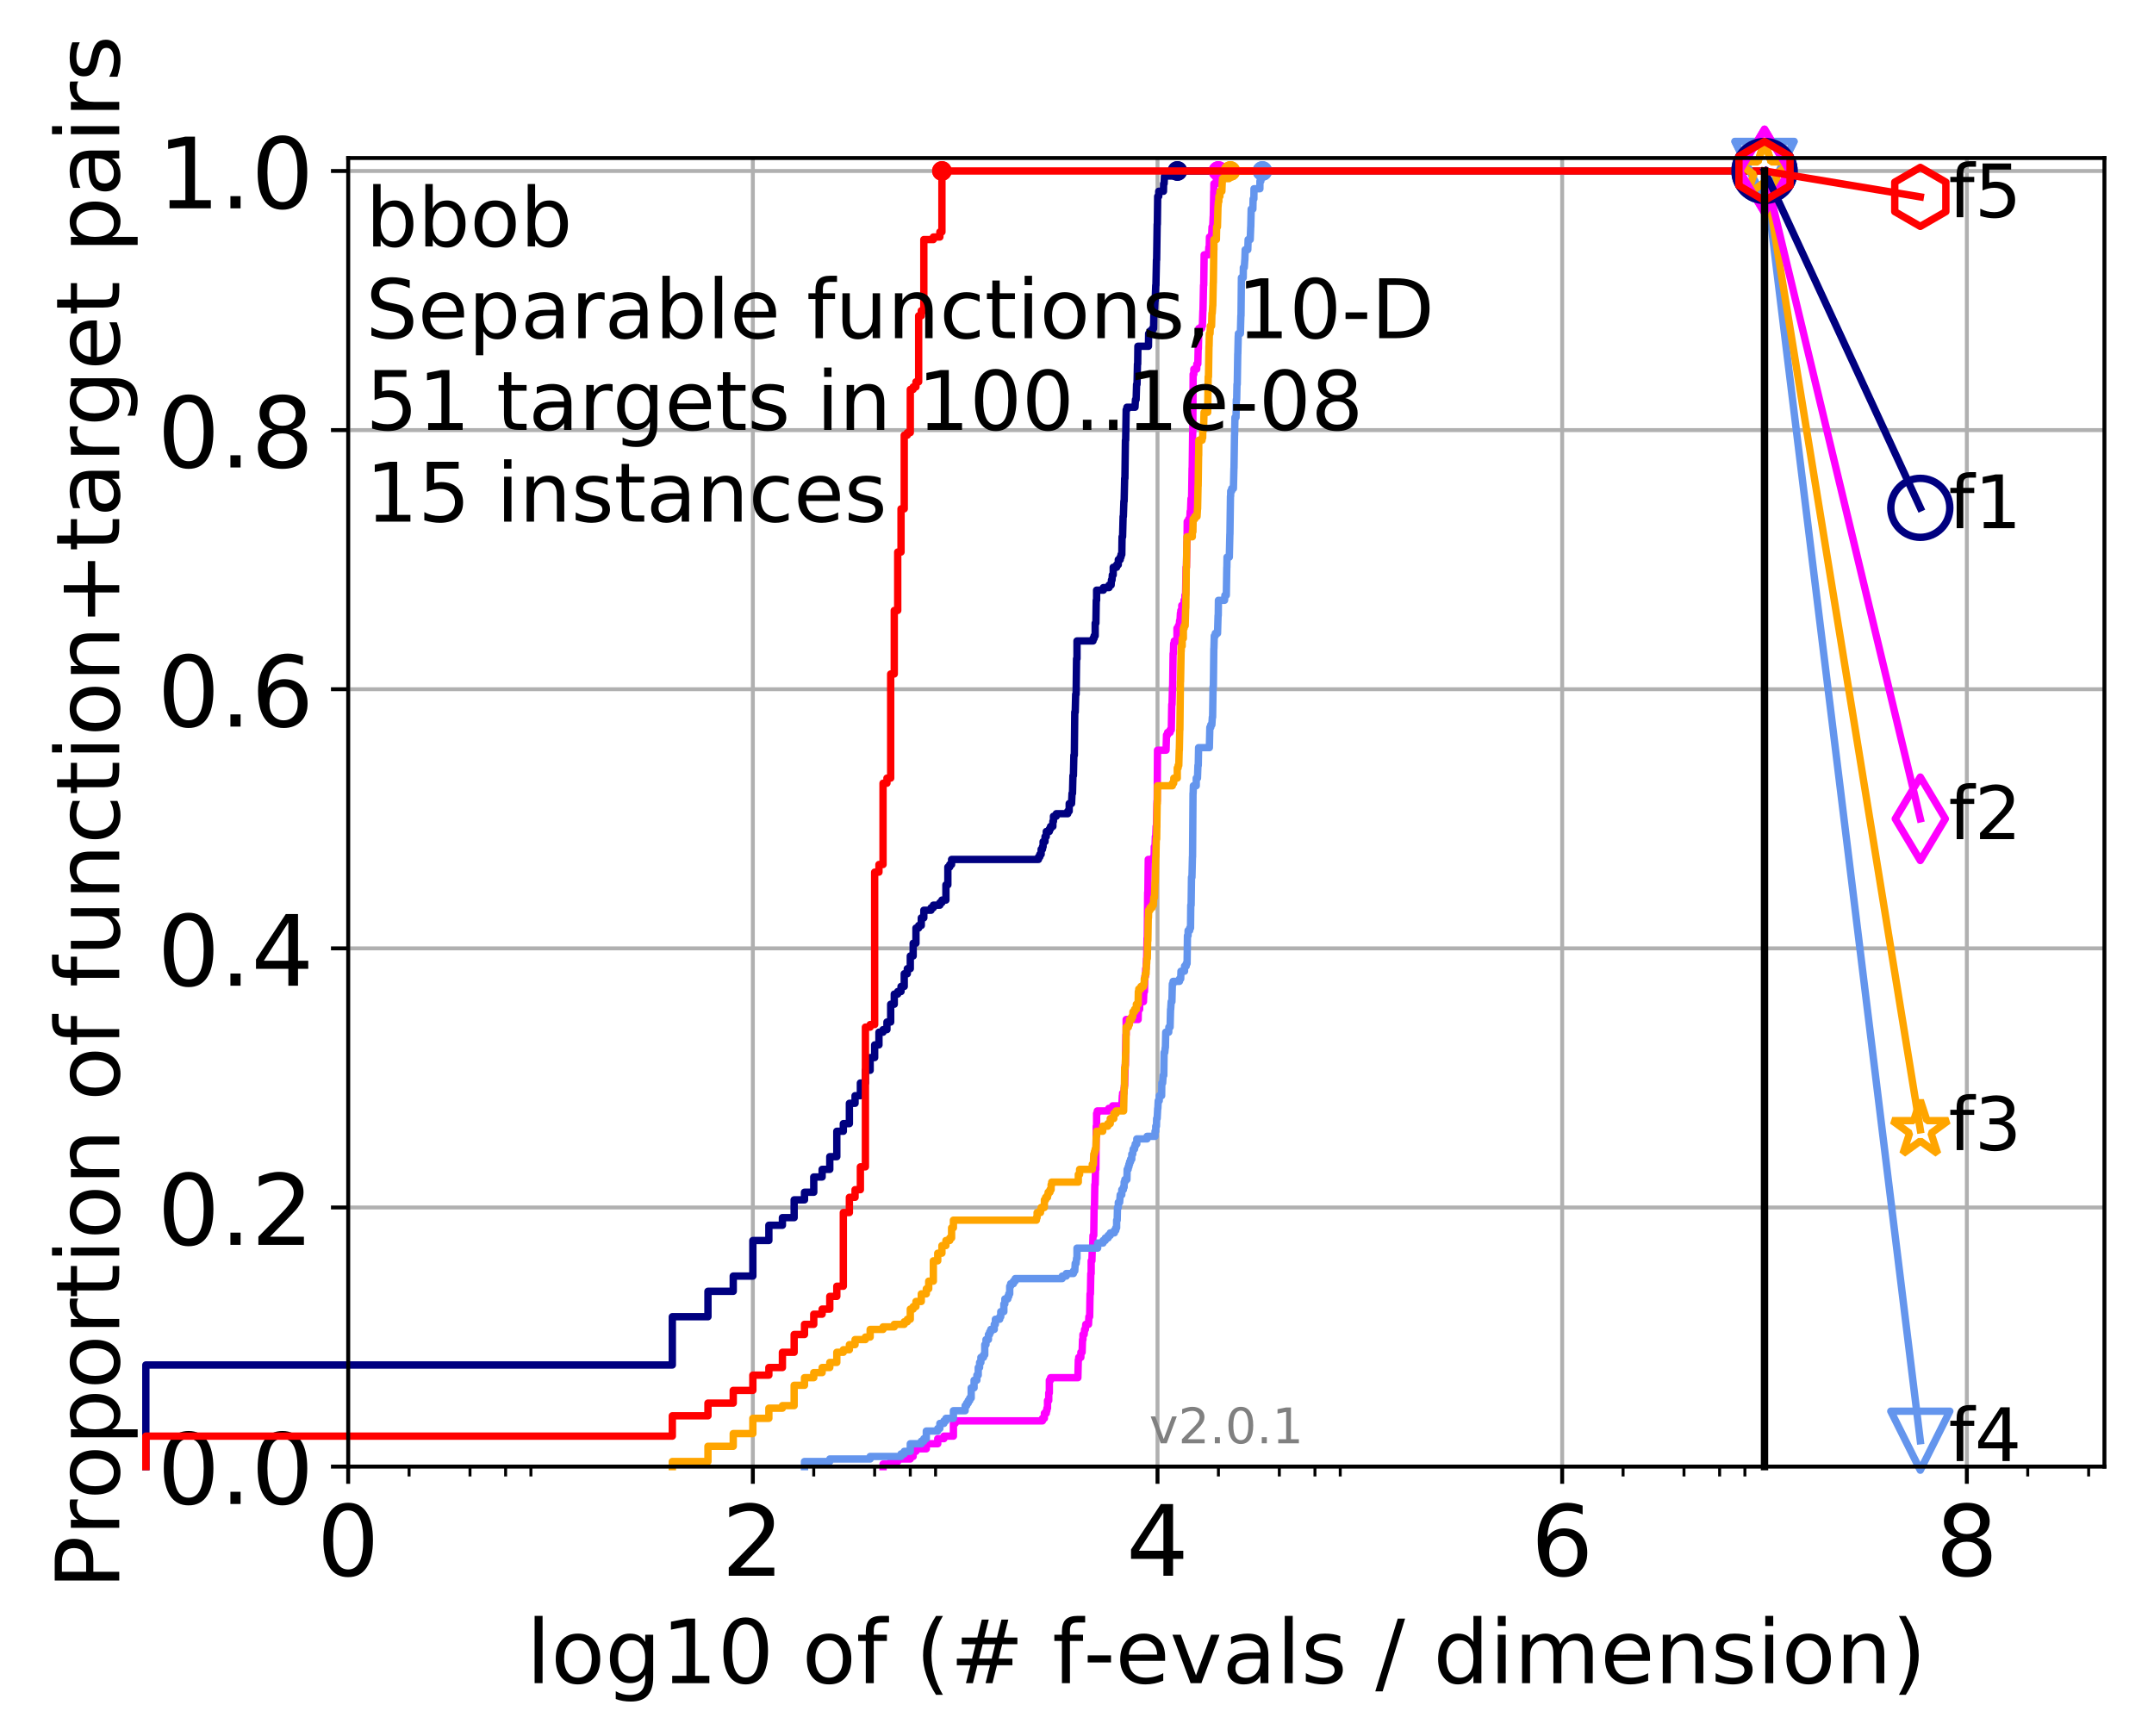 <?xml version="1.0" encoding="utf-8" standalone="no"?>
<!DOCTYPE svg PUBLIC "-//W3C//DTD SVG 1.1//EN"
  "http://www.w3.org/Graphics/SVG/1.1/DTD/svg11.dtd">
<!-- Created with matplotlib (http://matplotlib.org/) -->
<svg height="353pt" version="1.1" viewBox="0 0 438 353" width="438pt" xmlns="http://www.w3.org/2000/svg" xmlns:xlink="http://www.w3.org/1999/xlink">
 <defs>
  <style type="text/css">
*{stroke-linecap:butt;stroke-linejoin:round;}
  </style>
 </defs>
 <g id="figure_1">
  <g id="patch_1">
   <path d="M 0 353.222 
L 438.62 353.222 
L 438.62 0 
L 0 0 
z
" style="fill:#ffffff;"/>
  </g>
  <g id="axes_1">
   <g id="patch_2">
    <path d="M 70.8 298.245 
L 427.92 298.245 
L 427.92 32.133 
L 70.8 32.133 
z
" style="fill:#ffffff;"/>
   </g>
   <g id="matplotlib.axis_1">
    <g id="xtick_1">
     <g id="line2d_1">
      <path clip-path="url(#pbaeeb9d68f)" d="M 70.8 298.245 
L 70.8 32.133 
" style="fill:none;stroke:#b0b0b0;stroke-linecap:square;stroke-width:0.8;"/>
     </g>
     <g id="line2d_2">
      <defs>
       <path d="M 0 0 
L 0 3.5 
" id="mcd901412b9" style="stroke:#000000;stroke-width:0.8;"/>
      </defs>
      <g>
       <use style="stroke:#000000;stroke-width:0.8;" x="70.8" xlink:href="#mcd901412b9" y="298.245"/>
      </g>
     </g>
     <g id="text_1">
      <!-- 0 -->
      <defs>
       <path d="M 31.781 66.406 
Q 24.172 66.406 20.328 58.906 
Q 16.5 51.422 16.5 36.375 
Q 16.5 21.391 20.328 13.891 
Q 24.172 6.391 31.781 6.391 
Q 39.453 6.391 43.281 13.891 
Q 47.125 21.391 47.125 36.375 
Q 47.125 51.422 43.281 58.906 
Q 39.453 66.406 31.781 66.406 
M 31.781 74.219 
Q 44.047 74.219 50.516 64.516 
Q 56.984 54.828 56.984 36.375 
Q 56.984 17.969 50.516 8.266 
Q 44.047 -1.422 31.781 -1.422 
Q 19.531 -1.422 13.062 8.266 
Q 6.594 17.969 6.594 36.375 
Q 6.594 54.828 13.062 64.516 
Q 19.531 74.219 31.781 74.219 
" id="DejaVuSans-30"/>
      </defs>
      <g transform="translate(64.438 320.442)scale(0.2 -0.2)">
       <use xlink:href="#DejaVuSans-30"/>
      </g>
     </g>
    </g>
    <g id="xtick_2">
     <g id="line2d_3">
      <path clip-path="url(#pbaeeb9d68f)" d="M 153.086 298.245 
L 153.086 32.133 
" style="fill:none;stroke:#b0b0b0;stroke-linecap:square;stroke-width:0.8;"/>
     </g>
     <g id="line2d_4">
      <g>
       <use style="stroke:#000000;stroke-width:0.8;" x="153.086" xlink:href="#mcd901412b9" y="298.245"/>
      </g>
     </g>
     <g id="text_2">
      <!-- 2 -->
      <defs>
       <path d="M 19.188 8.297 
L 53.609 8.297 
L 53.609 0 
L 7.328 0 
L 7.328 8.297 
Q 12.938 14.109 22.625 23.891 
Q 32.328 33.688 34.812 36.531 
Q 39.547 41.844 41.422 45.531 
Q 43.312 49.219 43.312 52.781 
Q 43.312 58.594 39.234 62.25 
Q 35.156 65.922 28.609 65.922 
Q 23.969 65.922 18.812 64.312 
Q 13.672 62.703 7.812 59.422 
L 7.812 69.391 
Q 13.766 71.781 18.938 73 
Q 24.125 74.219 28.422 74.219 
Q 39.75 74.219 46.484 68.547 
Q 53.219 62.891 53.219 53.422 
Q 53.219 48.922 51.531 44.891 
Q 49.859 40.875 45.406 35.406 
Q 44.188 33.984 37.641 27.219 
Q 31.109 20.453 19.188 8.297 
" id="DejaVuSans-32"/>
      </defs>
      <g transform="translate(146.723 320.442)scale(0.2 -0.2)">
       <use xlink:href="#DejaVuSans-32"/>
      </g>
     </g>
    </g>
    <g id="xtick_3">
     <g id="line2d_5">
      <path clip-path="url(#pbaeeb9d68f)" d="M 235.371 298.245 
L 235.371 32.133 
" style="fill:none;stroke:#b0b0b0;stroke-linecap:square;stroke-width:0.8;"/>
     </g>
     <g id="line2d_6">
      <g>
       <use style="stroke:#000000;stroke-width:0.8;" x="235.371" xlink:href="#mcd901412b9" y="298.245"/>
      </g>
     </g>
     <g id="text_3">
      <!-- 4 -->
      <defs>
       <path d="M 37.797 64.312 
L 12.891 25.391 
L 37.797 25.391 
z
M 35.203 72.906 
L 47.609 72.906 
L 47.609 25.391 
L 58.016 25.391 
L 58.016 17.188 
L 47.609 17.188 
L 47.609 0 
L 37.797 0 
L 37.797 17.188 
L 4.891 17.188 
L 4.891 26.703 
z
" id="DejaVuSans-34"/>
      </defs>
      <g transform="translate(229.009 320.442)scale(0.2 -0.2)">
       <use xlink:href="#DejaVuSans-34"/>
      </g>
     </g>
    </g>
    <g id="xtick_4">
     <g id="line2d_7">
      <path clip-path="url(#pbaeeb9d68f)" d="M 317.657 298.245 
L 317.657 32.133 
" style="fill:none;stroke:#b0b0b0;stroke-linecap:square;stroke-width:0.8;"/>
     </g>
     <g id="line2d_8">
      <g>
       <use style="stroke:#000000;stroke-width:0.8;" x="317.657" xlink:href="#mcd901412b9" y="298.245"/>
      </g>
     </g>
     <g id="text_4">
      <!-- 6 -->
      <defs>
       <path d="M 33.016 40.375 
Q 26.375 40.375 22.484 35.828 
Q 18.609 31.297 18.609 23.391 
Q 18.609 15.531 22.484 10.953 
Q 26.375 6.391 33.016 6.391 
Q 39.656 6.391 43.531 10.953 
Q 47.406 15.531 47.406 23.391 
Q 47.406 31.297 43.531 35.828 
Q 39.656 40.375 33.016 40.375 
M 52.594 71.297 
L 52.594 62.312 
Q 48.875 64.062 45.094 64.984 
Q 41.312 65.922 37.594 65.922 
Q 27.828 65.922 22.672 59.328 
Q 17.531 52.734 16.797 39.406 
Q 19.672 43.656 24.016 45.922 
Q 28.375 48.188 33.594 48.188 
Q 44.578 48.188 50.953 41.516 
Q 57.328 34.859 57.328 23.391 
Q 57.328 12.156 50.688 5.359 
Q 44.047 -1.422 33.016 -1.422 
Q 20.359 -1.422 13.672 8.266 
Q 6.984 17.969 6.984 36.375 
Q 6.984 53.656 15.188 63.938 
Q 23.391 74.219 37.203 74.219 
Q 40.922 74.219 44.703 73.484 
Q 48.484 72.75 52.594 71.297 
" id="DejaVuSans-36"/>
      </defs>
      <g transform="translate(311.295 320.442)scale(0.2 -0.2)">
       <use xlink:href="#DejaVuSans-36"/>
      </g>
     </g>
    </g>
    <g id="xtick_5">
     <g id="line2d_9">
      <path clip-path="url(#pbaeeb9d68f)" d="M 399.943 298.245 
L 399.943 32.133 
" style="fill:none;stroke:#b0b0b0;stroke-linecap:square;stroke-width:0.8;"/>
     </g>
     <g id="line2d_10">
      <g>
       <use style="stroke:#000000;stroke-width:0.8;" x="399.943" xlink:href="#mcd901412b9" y="298.245"/>
      </g>
     </g>
     <g id="text_5">
      <!-- 8 -->
      <defs>
       <path d="M 31.781 34.625 
Q 24.75 34.625 20.719 30.859 
Q 16.703 27.094 16.703 20.516 
Q 16.703 13.922 20.719 10.156 
Q 24.75 6.391 31.781 6.391 
Q 38.812 6.391 42.859 10.172 
Q 46.922 13.969 46.922 20.516 
Q 46.922 27.094 42.891 30.859 
Q 38.875 34.625 31.781 34.625 
M 21.922 38.812 
Q 15.578 40.375 12.031 44.719 
Q 8.5 49.078 8.5 55.328 
Q 8.5 64.062 14.719 69.141 
Q 20.953 74.219 31.781 74.219 
Q 42.672 74.219 48.875 69.141 
Q 55.078 64.062 55.078 55.328 
Q 55.078 49.078 51.531 44.719 
Q 48 40.375 41.703 38.812 
Q 48.828 37.156 52.797 32.312 
Q 56.781 27.484 56.781 20.516 
Q 56.781 9.906 50.312 4.234 
Q 43.844 -1.422 31.781 -1.422 
Q 19.734 -1.422 13.25 4.234 
Q 6.781 9.906 6.781 20.516 
Q 6.781 27.484 10.781 32.312 
Q 14.797 37.156 21.922 38.812 
M 18.312 54.391 
Q 18.312 48.734 21.844 45.562 
Q 25.391 42.391 31.781 42.391 
Q 38.141 42.391 41.719 45.562 
Q 45.312 48.734 45.312 54.391 
Q 45.312 60.062 41.719 63.234 
Q 38.141 66.406 31.781 66.406 
Q 25.391 66.406 21.844 63.234 
Q 18.312 60.062 18.312 54.391 
" id="DejaVuSans-38"/>
      </defs>
      <g transform="translate(393.58 320.442)scale(0.2 -0.2)">
       <use xlink:href="#DejaVuSans-38"/>
      </g>
     </g>
    </g>
    <g id="xtick_6">
     <g id="line2d_11">
      <defs>
       <path d="M 0 0 
L 0 2 
" id="mbf7f3decf8" style="stroke:#000000;stroke-width:0.6;"/>
      </defs>
      <g>
       <use style="stroke:#000000;stroke-width:0.6;" x="83.185" xlink:href="#mbf7f3decf8" y="298.245"/>
      </g>
     </g>
    </g>
    <g id="xtick_7">
     <g id="line2d_12">
      <g>
       <use style="stroke:#000000;stroke-width:0.6;" x="95.57" xlink:href="#mbf7f3decf8" y="298.245"/>
      </g>
     </g>
    </g>
    <g id="xtick_8">
     <g id="line2d_13">
      <g>
       <use style="stroke:#000000;stroke-width:0.6;" x="102.815" xlink:href="#mbf7f3decf8" y="298.245"/>
      </g>
     </g>
    </g>
    <g id="xtick_9">
     <g id="line2d_14">
      <g>
       <use style="stroke:#000000;stroke-width:0.6;" x="107.956" xlink:href="#mbf7f3decf8" y="298.245"/>
      </g>
     </g>
    </g>
    <g id="xtick_10">
     <g id="line2d_15">
      <g>
       <use style="stroke:#000000;stroke-width:0.6;" x="165.471" xlink:href="#mbf7f3decf8" y="298.245"/>
      </g>
     </g>
    </g>
    <g id="xtick_11">
     <g id="line2d_16">
      <g>
       <use style="stroke:#000000;stroke-width:0.6;" x="177.856" xlink:href="#mbf7f3decf8" y="298.245"/>
      </g>
     </g>
    </g>
    <g id="xtick_12">
     <g id="line2d_17">
      <g>
       <use style="stroke:#000000;stroke-width:0.6;" x="185.101" xlink:href="#mbf7f3decf8" y="298.245"/>
      </g>
     </g>
    </g>
    <g id="xtick_13">
     <g id="line2d_18">
      <g>
       <use style="stroke:#000000;stroke-width:0.6;" x="190.241" xlink:href="#mbf7f3decf8" y="298.245"/>
      </g>
     </g>
    </g>
    <g id="xtick_14">
     <g id="line2d_19">
      <g>
       <use style="stroke:#000000;stroke-width:0.6;" x="247.757" xlink:href="#mbf7f3decf8" y="298.245"/>
      </g>
     </g>
    </g>
    <g id="xtick_15">
     <g id="line2d_20">
      <g>
       <use style="stroke:#000000;stroke-width:0.6;" x="260.142" xlink:href="#mbf7f3decf8" y="298.245"/>
      </g>
     </g>
    </g>
    <g id="xtick_16">
     <g id="line2d_21">
      <g>
       <use style="stroke:#000000;stroke-width:0.6;" x="267.387" xlink:href="#mbf7f3decf8" y="298.245"/>
      </g>
     </g>
    </g>
    <g id="xtick_17">
     <g id="line2d_22">
      <g>
       <use style="stroke:#000000;stroke-width:0.6;" x="272.527" xlink:href="#mbf7f3decf8" y="298.245"/>
      </g>
     </g>
    </g>
    <g id="xtick_18">
     <g id="line2d_23">
      <g>
       <use style="stroke:#000000;stroke-width:0.6;" x="330.042" xlink:href="#mbf7f3decf8" y="298.245"/>
      </g>
     </g>
    </g>
    <g id="xtick_19">
     <g id="line2d_24">
      <g>
       <use style="stroke:#000000;stroke-width:0.6;" x="342.428" xlink:href="#mbf7f3decf8" y="298.245"/>
      </g>
     </g>
    </g>
    <g id="xtick_20">
     <g id="line2d_25">
      <g>
       <use style="stroke:#000000;stroke-width:0.6;" x="349.673" xlink:href="#mbf7f3decf8" y="298.245"/>
      </g>
     </g>
    </g>
    <g id="xtick_21">
     <g id="line2d_26">
      <g>
       <use style="stroke:#000000;stroke-width:0.6;" x="354.813" xlink:href="#mbf7f3decf8" y="298.245"/>
      </g>
     </g>
    </g>
    <g id="xtick_22">
     <g id="line2d_27">
      <g>
       <use style="stroke:#000000;stroke-width:0.6;" x="412.328" xlink:href="#mbf7f3decf8" y="298.245"/>
      </g>
     </g>
    </g>
    <g id="xtick_23">
     <g id="line2d_28">
      <g>
       <use style="stroke:#000000;stroke-width:0.6;" x="424.713" xlink:href="#mbf7f3decf8" y="298.245"/>
      </g>
     </g>
    </g>
    <g id="text_6">
     <!-- log10 of (# f-evals / dimension) -->
     <defs>
      <path d="M 9.422 75.984 
L 18.406 75.984 
L 18.406 0 
L 9.422 0 
z
" id="DejaVuSans-6c"/>
      <path d="M 30.609 48.391 
Q 23.391 48.391 19.188 42.75 
Q 14.984 37.109 14.984 27.297 
Q 14.984 17.484 19.156 11.844 
Q 23.344 6.203 30.609 6.203 
Q 37.797 6.203 41.984 11.859 
Q 46.188 17.531 46.188 27.297 
Q 46.188 37.016 41.984 42.703 
Q 37.797 48.391 30.609 48.391 
M 30.609 56 
Q 42.328 56 49.016 48.375 
Q 55.719 40.766 55.719 27.297 
Q 55.719 13.875 49.016 6.219 
Q 42.328 -1.422 30.609 -1.422 
Q 18.844 -1.422 12.172 6.219 
Q 5.516 13.875 5.516 27.297 
Q 5.516 40.766 12.172 48.375 
Q 18.844 56 30.609 56 
" id="DejaVuSans-6f"/>
      <path d="M 45.406 27.984 
Q 45.406 37.75 41.375 43.109 
Q 37.359 48.484 30.078 48.484 
Q 22.859 48.484 18.828 43.109 
Q 14.797 37.75 14.797 27.984 
Q 14.797 18.266 18.828 12.891 
Q 22.859 7.516 30.078 7.516 
Q 37.359 7.516 41.375 12.891 
Q 45.406 18.266 45.406 27.984 
M 54.391 6.781 
Q 54.391 -7.172 48.188 -13.984 
Q 42 -20.797 29.203 -20.797 
Q 24.469 -20.797 20.266 -20.094 
Q 16.062 -19.391 12.109 -17.922 
L 12.109 -9.188 
Q 16.062 -11.328 19.922 -12.344 
Q 23.781 -13.375 27.781 -13.375 
Q 36.625 -13.375 41.016 -8.766 
Q 45.406 -4.156 45.406 5.172 
L 45.406 9.625 
Q 42.625 4.781 38.281 2.391 
Q 33.938 0 27.875 0 
Q 17.828 0 11.672 7.656 
Q 5.516 15.328 5.516 27.984 
Q 5.516 40.672 11.672 48.328 
Q 17.828 56 27.875 56 
Q 33.938 56 38.281 53.609 
Q 42.625 51.219 45.406 46.391 
L 45.406 54.688 
L 54.391 54.688 
z
" id="DejaVuSans-67"/>
      <path d="M 12.406 8.297 
L 28.516 8.297 
L 28.516 63.922 
L 10.984 60.406 
L 10.984 69.391 
L 28.422 72.906 
L 38.281 72.906 
L 38.281 8.297 
L 54.391 8.297 
L 54.391 0 
L 12.406 0 
z
" id="DejaVuSans-31"/>
      <path id="DejaVuSans-20"/>
      <path d="M 37.109 75.984 
L 37.109 68.5 
L 28.516 68.5 
Q 23.688 68.5 21.797 66.547 
Q 19.922 64.594 19.922 59.516 
L 19.922 54.688 
L 34.719 54.688 
L 34.719 47.703 
L 19.922 47.703 
L 19.922 0 
L 10.891 0 
L 10.891 47.703 
L 2.297 47.703 
L 2.297 54.688 
L 10.891 54.688 
L 10.891 58.5 
Q 10.891 67.625 15.141 71.797 
Q 19.391 75.984 28.609 75.984 
z
" id="DejaVuSans-66"/>
      <path d="M 31 75.875 
Q 24.469 64.656 21.281 53.656 
Q 18.109 42.672 18.109 31.391 
Q 18.109 20.125 21.312 9.062 
Q 24.516 -2 31 -13.188 
L 23.188 -13.188 
Q 15.875 -1.703 12.234 9.375 
Q 8.594 20.453 8.594 31.391 
Q 8.594 42.281 12.203 53.312 
Q 15.828 64.359 23.188 75.875 
z
" id="DejaVuSans-28"/>
      <path d="M 51.125 44 
L 36.922 44 
L 32.812 27.688 
L 47.125 27.688 
z
M 43.797 71.781 
L 38.719 51.516 
L 52.984 51.516 
L 58.109 71.781 
L 65.922 71.781 
L 60.891 51.516 
L 76.125 51.516 
L 76.125 44 
L 58.984 44 
L 54.984 27.688 
L 70.516 27.688 
L 70.516 20.219 
L 53.078 20.219 
L 48 0 
L 40.188 0 
L 45.219 20.219 
L 30.906 20.219 
L 25.875 0 
L 18.016 0 
L 23.094 20.219 
L 7.719 20.219 
L 7.719 27.688 
L 24.906 27.688 
L 29 44 
L 13.281 44 
L 13.281 51.516 
L 30.906 51.516 
L 35.891 71.781 
z
" id="DejaVuSans-23"/>
      <path d="M 4.891 31.391 
L 31.203 31.391 
L 31.203 23.391 
L 4.891 23.391 
z
" id="DejaVuSans-2d"/>
      <path d="M 56.203 29.594 
L 56.203 25.203 
L 14.891 25.203 
Q 15.484 15.922 20.484 11.062 
Q 25.484 6.203 34.422 6.203 
Q 39.594 6.203 44.453 7.469 
Q 49.312 8.734 54.109 11.281 
L 54.109 2.781 
Q 49.266 0.734 44.188 -0.344 
Q 39.109 -1.422 33.891 -1.422 
Q 20.797 -1.422 13.156 6.188 
Q 5.516 13.812 5.516 26.812 
Q 5.516 40.234 12.766 48.109 
Q 20.016 56 32.328 56 
Q 43.359 56 49.781 48.891 
Q 56.203 41.797 56.203 29.594 
M 47.219 32.234 
Q 47.125 39.594 43.094 43.984 
Q 39.062 48.391 32.422 48.391 
Q 24.906 48.391 20.391 44.141 
Q 15.875 39.891 15.188 32.172 
z
" id="DejaVuSans-65"/>
      <path d="M 2.984 54.688 
L 12.5 54.688 
L 29.594 8.797 
L 46.688 54.688 
L 56.203 54.688 
L 35.688 0 
L 23.484 0 
z
" id="DejaVuSans-76"/>
      <path d="M 34.281 27.484 
Q 23.391 27.484 19.188 25 
Q 14.984 22.516 14.984 16.5 
Q 14.984 11.719 18.141 8.906 
Q 21.297 6.109 26.703 6.109 
Q 34.188 6.109 38.703 11.406 
Q 43.219 16.703 43.219 25.484 
L 43.219 27.484 
z
M 52.203 31.203 
L 52.203 0 
L 43.219 0 
L 43.219 8.297 
Q 40.141 3.328 35.547 0.953 
Q 30.953 -1.422 24.312 -1.422 
Q 15.922 -1.422 10.953 3.297 
Q 6 8.016 6 15.922 
Q 6 25.141 12.172 29.828 
Q 18.359 34.516 30.609 34.516 
L 43.219 34.516 
L 43.219 35.406 
Q 43.219 41.609 39.141 45 
Q 35.062 48.391 27.688 48.391 
Q 23 48.391 18.547 47.266 
Q 14.109 46.141 10.016 43.891 
L 10.016 52.203 
Q 14.938 54.109 19.578 55.047 
Q 24.219 56 28.609 56 
Q 40.484 56 46.344 49.844 
Q 52.203 43.703 52.203 31.203 
" id="DejaVuSans-61"/>
      <path d="M 44.281 53.078 
L 44.281 44.578 
Q 40.484 46.531 36.375 47.5 
Q 32.281 48.484 27.875 48.484 
Q 21.188 48.484 17.844 46.438 
Q 14.5 44.391 14.5 40.281 
Q 14.5 37.156 16.891 35.375 
Q 19.281 33.594 26.516 31.984 
L 29.594 31.297 
Q 39.156 29.25 43.188 25.516 
Q 47.219 21.781 47.219 15.094 
Q 47.219 7.469 41.188 3.016 
Q 35.156 -1.422 24.609 -1.422 
Q 20.219 -1.422 15.453 -0.562 
Q 10.688 0.297 5.422 2 
L 5.422 11.281 
Q 10.406 8.688 15.234 7.391 
Q 20.062 6.109 24.812 6.109 
Q 31.156 6.109 34.562 8.281 
Q 37.984 10.453 37.984 14.406 
Q 37.984 18.062 35.516 20.016 
Q 33.062 21.969 24.703 23.781 
L 21.578 24.516 
Q 13.234 26.266 9.516 29.906 
Q 5.812 33.547 5.812 39.891 
Q 5.812 47.609 11.281 51.797 
Q 16.75 56 26.812 56 
Q 31.781 56 36.172 55.266 
Q 40.578 54.547 44.281 53.078 
" id="DejaVuSans-73"/>
      <path d="M 25.391 72.906 
L 33.688 72.906 
L 8.297 -9.281 
L 0 -9.281 
z
" id="DejaVuSans-2f"/>
      <path d="M 45.406 46.391 
L 45.406 75.984 
L 54.391 75.984 
L 54.391 0 
L 45.406 0 
L 45.406 8.203 
Q 42.578 3.328 38.25 0.953 
Q 33.938 -1.422 27.875 -1.422 
Q 17.969 -1.422 11.734 6.484 
Q 5.516 14.406 5.516 27.297 
Q 5.516 40.188 11.734 48.094 
Q 17.969 56 27.875 56 
Q 33.938 56 38.25 53.625 
Q 42.578 51.266 45.406 46.391 
M 14.797 27.297 
Q 14.797 17.391 18.875 11.75 
Q 22.953 6.109 30.078 6.109 
Q 37.203 6.109 41.297 11.75 
Q 45.406 17.391 45.406 27.297 
Q 45.406 37.203 41.297 42.844 
Q 37.203 48.484 30.078 48.484 
Q 22.953 48.484 18.875 42.844 
Q 14.797 37.203 14.797 27.297 
" id="DejaVuSans-64"/>
      <path d="M 9.422 54.688 
L 18.406 54.688 
L 18.406 0 
L 9.422 0 
z
M 9.422 75.984 
L 18.406 75.984 
L 18.406 64.594 
L 9.422 64.594 
z
" id="DejaVuSans-69"/>
      <path d="M 52 44.188 
Q 55.375 50.25 60.062 53.125 
Q 64.75 56 71.094 56 
Q 79.641 56 84.281 50.016 
Q 88.922 44.047 88.922 33.016 
L 88.922 0 
L 79.891 0 
L 79.891 32.719 
Q 79.891 40.578 77.094 44.375 
Q 74.312 48.188 68.609 48.188 
Q 61.625 48.188 57.562 43.547 
Q 53.516 38.922 53.516 30.906 
L 53.516 0 
L 44.484 0 
L 44.484 32.719 
Q 44.484 40.625 41.703 44.406 
Q 38.922 48.188 33.109 48.188 
Q 26.219 48.188 22.156 43.531 
Q 18.109 38.875 18.109 30.906 
L 18.109 0 
L 9.078 0 
L 9.078 54.688 
L 18.109 54.688 
L 18.109 46.188 
Q 21.188 51.219 25.484 53.609 
Q 29.781 56 35.688 56 
Q 41.656 56 45.828 52.969 
Q 50 49.953 52 44.188 
" id="DejaVuSans-6d"/>
      <path d="M 54.891 33.016 
L 54.891 0 
L 45.906 0 
L 45.906 32.719 
Q 45.906 40.484 42.875 44.328 
Q 39.844 48.188 33.797 48.188 
Q 26.516 48.188 22.312 43.547 
Q 18.109 38.922 18.109 30.906 
L 18.109 0 
L 9.078 0 
L 9.078 54.688 
L 18.109 54.688 
L 18.109 46.188 
Q 21.344 51.125 25.703 53.562 
Q 30.078 56 35.797 56 
Q 45.219 56 50.047 50.172 
Q 54.891 44.344 54.891 33.016 
" id="DejaVuSans-6e"/>
      <path d="M 8.016 75.875 
L 15.828 75.875 
Q 23.141 64.359 26.781 53.312 
Q 30.422 42.281 30.422 31.391 
Q 30.422 20.453 26.781 9.375 
Q 23.141 -1.703 15.828 -13.188 
L 8.016 -13.188 
Q 14.5 -2 17.703 9.062 
Q 20.906 20.125 20.906 31.391 
Q 20.906 42.672 17.703 53.656 
Q 14.5 64.656 8.016 75.875 
" id="DejaVuSans-29"/>
     </defs>
     <g transform="translate(107.015 342.279)scale(0.18 -0.18)">
      <use xlink:href="#DejaVuSans-6c"/>
      <use x="27.783" xlink:href="#DejaVuSans-6f"/>
      <use x="88.965" xlink:href="#DejaVuSans-67"/>
      <use x="152.441" xlink:href="#DejaVuSans-31"/>
      <use x="216.064" xlink:href="#DejaVuSans-30"/>
      <use x="279.688" xlink:href="#DejaVuSans-20"/>
      <use x="311.475" xlink:href="#DejaVuSans-6f"/>
      <use x="372.656" xlink:href="#DejaVuSans-66"/>
      <use x="407.861" xlink:href="#DejaVuSans-20"/>
      <use x="439.648" xlink:href="#DejaVuSans-28"/>
      <use x="478.662" xlink:href="#DejaVuSans-23"/>
      <use x="562.451" xlink:href="#DejaVuSans-20"/>
      <use x="594.238" xlink:href="#DejaVuSans-66"/>
      <use x="629.365" xlink:href="#DejaVuSans-2d"/>
      <use x="665.449" xlink:href="#DejaVuSans-65"/>
      <use x="726.973" xlink:href="#DejaVuSans-76"/>
      <use x="786.152" xlink:href="#DejaVuSans-61"/>
      <use x="847.432" xlink:href="#DejaVuSans-6c"/>
      <use x="875.215" xlink:href="#DejaVuSans-73"/>
      <use x="927.314" xlink:href="#DejaVuSans-20"/>
      <use x="959.102" xlink:href="#DejaVuSans-2f"/>
      <use x="992.793" xlink:href="#DejaVuSans-20"/>
      <use x="1024.58" xlink:href="#DejaVuSans-64"/>
      <use x="1088.057" xlink:href="#DejaVuSans-69"/>
      <use x="1115.84" xlink:href="#DejaVuSans-6d"/>
      <use x="1213.252" xlink:href="#DejaVuSans-65"/>
      <use x="1274.775" xlink:href="#DejaVuSans-6e"/>
      <use x="1338.154" xlink:href="#DejaVuSans-73"/>
      <use x="1390.254" xlink:href="#DejaVuSans-69"/>
      <use x="1418.037" xlink:href="#DejaVuSans-6f"/>
      <use x="1479.219" xlink:href="#DejaVuSans-6e"/>
      <use x="1542.598" xlink:href="#DejaVuSans-29"/>
     </g>
    </g>
   </g>
   <g id="matplotlib.axis_2">
    <g id="ytick_1">
     <g id="line2d_29">
      <path clip-path="url(#pbaeeb9d68f)" d="M 70.8 298.245 
L 427.92 298.245 
" style="fill:none;stroke:#b0b0b0;stroke-linecap:square;stroke-width:0.8;"/>
     </g>
     <g id="line2d_30">
      <defs>
       <path d="M 0 0 
L -3.5 0 
" id="me12ddf4236" style="stroke:#000000;stroke-width:0.8;"/>
      </defs>
      <g>
       <use style="stroke:#000000;stroke-width:0.8;" x="70.8" xlink:href="#me12ddf4236" y="298.245"/>
      </g>
     </g>
     <g id="text_7">
      <!-- 0.0 -->
      <defs>
       <path d="M 10.688 12.406 
L 21 12.406 
L 21 0 
L 10.688 0 
z
" id="DejaVuSans-2e"/>
      </defs>
      <g transform="translate(31.994 305.844)scale(0.2 -0.2)">
       <use xlink:href="#DejaVuSans-30"/>
       <use x="63.623" xlink:href="#DejaVuSans-2e"/>
       <use x="95.41" xlink:href="#DejaVuSans-30"/>
      </g>
     </g>
    </g>
    <g id="ytick_2">
     <g id="line2d_31">
      <path clip-path="url(#pbaeeb9d68f)" d="M 70.8 245.55 
L 427.92 245.55 
" style="fill:none;stroke:#b0b0b0;stroke-linecap:square;stroke-width:0.8;"/>
     </g>
     <g id="line2d_32">
      <g>
       <use style="stroke:#000000;stroke-width:0.8;" x="70.8" xlink:href="#me12ddf4236" y="245.55"/>
      </g>
     </g>
     <g id="text_8">
      <!-- 0.2 -->
      <g transform="translate(31.994 253.148)scale(0.2 -0.2)">
       <use xlink:href="#DejaVuSans-30"/>
       <use x="63.623" xlink:href="#DejaVuSans-2e"/>
       <use x="95.41" xlink:href="#DejaVuSans-32"/>
      </g>
     </g>
    </g>
    <g id="ytick_3">
     <g id="line2d_33">
      <path clip-path="url(#pbaeeb9d68f)" d="M 70.8 192.854 
L 427.92 192.854 
" style="fill:none;stroke:#b0b0b0;stroke-linecap:square;stroke-width:0.8;"/>
     </g>
     <g id="line2d_34">
      <g>
       <use style="stroke:#000000;stroke-width:0.8;" x="70.8" xlink:href="#me12ddf4236" y="192.854"/>
      </g>
     </g>
     <g id="text_9">
      <!-- 0.4 -->
      <g transform="translate(31.994 200.453)scale(0.2 -0.2)">
       <use xlink:href="#DejaVuSans-30"/>
       <use x="63.623" xlink:href="#DejaVuSans-2e"/>
       <use x="95.41" xlink:href="#DejaVuSans-34"/>
      </g>
     </g>
    </g>
    <g id="ytick_4">
     <g id="line2d_35">
      <path clip-path="url(#pbaeeb9d68f)" d="M 70.8 140.159 
L 427.92 140.159 
" style="fill:none;stroke:#b0b0b0;stroke-linecap:square;stroke-width:0.8;"/>
     </g>
     <g id="line2d_36">
      <g>
       <use style="stroke:#000000;stroke-width:0.8;" x="70.8" xlink:href="#me12ddf4236" y="140.159"/>
      </g>
     </g>
     <g id="text_10">
      <!-- 0.6 -->
      <g transform="translate(31.994 147.757)scale(0.2 -0.2)">
       <use xlink:href="#DejaVuSans-30"/>
       <use x="63.623" xlink:href="#DejaVuSans-2e"/>
       <use x="95.41" xlink:href="#DejaVuSans-36"/>
      </g>
     </g>
    </g>
    <g id="ytick_5">
     <g id="line2d_37">
      <path clip-path="url(#pbaeeb9d68f)" d="M 70.8 87.464 
L 427.92 87.464 
" style="fill:none;stroke:#b0b0b0;stroke-linecap:square;stroke-width:0.8;"/>
     </g>
     <g id="line2d_38">
      <g>
       <use style="stroke:#000000;stroke-width:0.8;" x="70.8" xlink:href="#me12ddf4236" y="87.464"/>
      </g>
     </g>
     <g id="text_11">
      <!-- 0.8 -->
      <g transform="translate(31.994 95.062)scale(0.2 -0.2)">
       <use xlink:href="#DejaVuSans-30"/>
       <use x="63.623" xlink:href="#DejaVuSans-2e"/>
       <use x="95.41" xlink:href="#DejaVuSans-38"/>
      </g>
     </g>
    </g>
    <g id="ytick_6">
     <g id="line2d_39">
      <path clip-path="url(#pbaeeb9d68f)" d="M 70.8 34.768 
L 427.92 34.768 
" style="fill:none;stroke:#b0b0b0;stroke-linecap:square;stroke-width:0.8;"/>
     </g>
     <g id="line2d_40">
      <g>
       <use style="stroke:#000000;stroke-width:0.8;" x="70.8" xlink:href="#me12ddf4236" y="34.768"/>
      </g>
     </g>
     <g id="text_12">
      <!-- 1.0 -->
      <g transform="translate(31.994 42.367)scale(0.2 -0.2)">
       <use xlink:href="#DejaVuSans-31"/>
       <use x="63.623" xlink:href="#DejaVuSans-2e"/>
       <use x="95.41" xlink:href="#DejaVuSans-30"/>
      </g>
     </g>
    </g>
    <g id="text_13">
     <!-- Proportion of function+target pairs -->
     <defs>
      <path d="M 19.672 64.797 
L 19.672 37.406 
L 32.078 37.406 
Q 38.969 37.406 42.719 40.969 
Q 46.484 44.531 46.484 51.125 
Q 46.484 57.672 42.719 61.234 
Q 38.969 64.797 32.078 64.797 
z
M 9.812 72.906 
L 32.078 72.906 
Q 44.344 72.906 50.609 67.359 
Q 56.891 61.812 56.891 51.125 
Q 56.891 40.328 50.609 34.812 
Q 44.344 29.297 32.078 29.297 
L 19.672 29.297 
L 19.672 0 
L 9.812 0 
z
" id="DejaVuSans-50"/>
      <path d="M 41.109 46.297 
Q 39.594 47.172 37.812 47.578 
Q 36.031 48 33.891 48 
Q 26.266 48 22.188 43.047 
Q 18.109 38.094 18.109 28.812 
L 18.109 0 
L 9.078 0 
L 9.078 54.688 
L 18.109 54.688 
L 18.109 46.188 
Q 20.953 51.172 25.484 53.578 
Q 30.031 56 36.531 56 
Q 37.453 56 38.578 55.875 
Q 39.703 55.766 41.062 55.516 
z
" id="DejaVuSans-72"/>
      <path d="M 18.109 8.203 
L 18.109 -20.797 
L 9.078 -20.797 
L 9.078 54.688 
L 18.109 54.688 
L 18.109 46.391 
Q 20.953 51.266 25.266 53.625 
Q 29.594 56 35.594 56 
Q 45.562 56 51.781 48.094 
Q 58.016 40.188 58.016 27.297 
Q 58.016 14.406 51.781 6.484 
Q 45.562 -1.422 35.594 -1.422 
Q 29.594 -1.422 25.266 0.953 
Q 20.953 3.328 18.109 8.203 
M 48.688 27.297 
Q 48.688 37.203 44.609 42.844 
Q 40.531 48.484 33.406 48.484 
Q 26.266 48.484 22.188 42.844 
Q 18.109 37.203 18.109 27.297 
Q 18.109 17.391 22.188 11.75 
Q 26.266 6.109 33.406 6.109 
Q 40.531 6.109 44.609 11.75 
Q 48.688 17.391 48.688 27.297 
" id="DejaVuSans-70"/>
      <path d="M 18.312 70.219 
L 18.312 54.688 
L 36.812 54.688 
L 36.812 47.703 
L 18.312 47.703 
L 18.312 18.016 
Q 18.312 11.328 20.141 9.422 
Q 21.969 7.516 27.594 7.516 
L 36.812 7.516 
L 36.812 0 
L 27.594 0 
Q 17.188 0 13.234 3.875 
Q 9.281 7.766 9.281 18.016 
L 9.281 47.703 
L 2.688 47.703 
L 2.688 54.688 
L 9.281 54.688 
L 9.281 70.219 
z
" id="DejaVuSans-74"/>
      <path d="M 8.5 21.578 
L 8.5 54.688 
L 17.484 54.688 
L 17.484 21.922 
Q 17.484 14.156 20.5 10.266 
Q 23.531 6.391 29.594 6.391 
Q 36.859 6.391 41.078 11.031 
Q 45.312 15.672 45.312 23.688 
L 45.312 54.688 
L 54.297 54.688 
L 54.297 0 
L 45.312 0 
L 45.312 8.406 
Q 42.047 3.422 37.719 1 
Q 33.406 -1.422 27.688 -1.422 
Q 18.266 -1.422 13.375 4.438 
Q 8.5 10.297 8.5 21.578 
M 31.109 56 
z
" id="DejaVuSans-75"/>
      <path d="M 48.781 52.594 
L 48.781 44.188 
Q 44.969 46.297 41.141 47.344 
Q 37.312 48.391 33.406 48.391 
Q 24.656 48.391 19.812 42.844 
Q 14.984 37.312 14.984 27.297 
Q 14.984 17.281 19.812 11.734 
Q 24.656 6.203 33.406 6.203 
Q 37.312 6.203 41.141 7.25 
Q 44.969 8.297 48.781 10.406 
L 48.781 2.094 
Q 45.016 0.344 40.984 -0.531 
Q 36.969 -1.422 32.422 -1.422 
Q 20.062 -1.422 12.781 6.344 
Q 5.516 14.109 5.516 27.297 
Q 5.516 40.672 12.859 48.328 
Q 20.219 56 33.016 56 
Q 37.156 56 41.109 55.141 
Q 45.062 54.297 48.781 52.594 
" id="DejaVuSans-63"/>
      <path d="M 46 62.703 
L 46 35.5 
L 73.188 35.5 
L 73.188 27.203 
L 46 27.203 
L 46 0 
L 37.797 0 
L 37.797 27.203 
L 10.594 27.203 
L 10.594 35.5 
L 37.797 35.5 
L 37.797 62.703 
z
" id="DejaVuSans-2b"/>
     </defs>
     <g transform="translate(24.25 323.179)rotate(-90)scale(0.18 -0.18)">
      <use xlink:href="#DejaVuSans-50"/>
      <use x="60.287" xlink:href="#DejaVuSans-72"/>
      <use x="101.369" xlink:href="#DejaVuSans-6f"/>
      <use x="162.551" xlink:href="#DejaVuSans-70"/>
      <use x="226.027" xlink:href="#DejaVuSans-6f"/>
      <use x="287.209" xlink:href="#DejaVuSans-72"/>
      <use x="328.322" xlink:href="#DejaVuSans-74"/>
      <use x="367.531" xlink:href="#DejaVuSans-69"/>
      <use x="395.314" xlink:href="#DejaVuSans-6f"/>
      <use x="456.496" xlink:href="#DejaVuSans-6e"/>
      <use x="519.875" xlink:href="#DejaVuSans-20"/>
      <use x="551.662" xlink:href="#DejaVuSans-6f"/>
      <use x="612.844" xlink:href="#DejaVuSans-66"/>
      <use x="648.049" xlink:href="#DejaVuSans-20"/>
      <use x="679.836" xlink:href="#DejaVuSans-66"/>
      <use x="715.041" xlink:href="#DejaVuSans-75"/>
      <use x="778.42" xlink:href="#DejaVuSans-6e"/>
      <use x="841.799" xlink:href="#DejaVuSans-63"/>
      <use x="896.779" xlink:href="#DejaVuSans-74"/>
      <use x="935.988" xlink:href="#DejaVuSans-69"/>
      <use x="963.771" xlink:href="#DejaVuSans-6f"/>
      <use x="1024.953" xlink:href="#DejaVuSans-6e"/>
      <use x="1088.332" xlink:href="#DejaVuSans-2b"/>
      <use x="1172.121" xlink:href="#DejaVuSans-74"/>
      <use x="1211.33" xlink:href="#DejaVuSans-61"/>
      <use x="1272.609" xlink:href="#DejaVuSans-72"/>
      <use x="1313.707" xlink:href="#DejaVuSans-67"/>
      <use x="1377.184" xlink:href="#DejaVuSans-65"/>
      <use x="1438.707" xlink:href="#DejaVuSans-74"/>
      <use x="1477.916" xlink:href="#DejaVuSans-20"/>
      <use x="1509.703" xlink:href="#DejaVuSans-70"/>
      <use x="1573.18" xlink:href="#DejaVuSans-61"/>
      <use x="1634.459" xlink:href="#DejaVuSans-69"/>
      <use x="1662.242" xlink:href="#DejaVuSans-72"/>
      <use x="1703.355" xlink:href="#DejaVuSans-73"/>
     </g>
    </g>
   </g>
   <g id="line2d_41">
    <defs>
     <path d="M 0 1.5 
C 0.398 1.5 0.779 1.342 1.061 1.061 
C 1.342 0.779 1.5 0.398 1.5 0 
C 1.5 -0.398 1.342 -0.779 1.061 -1.061 
C 0.779 -1.342 0.398 -1.5 0 -1.5 
C -0.398 -1.5 -0.779 -1.342 -1.061 -1.061 
C -1.342 -0.779 -1.5 -0.398 -1.5 0 
C -1.5 0.398 -1.342 0.779 -1.061 1.061 
C -0.779 1.342 -0.398 1.5 0 1.5 
z
" id="mf930e829b9" style="stroke:#000080;"/>
    </defs>
    <g>
     <use style="fill:#000080;stroke:#000080;" x="239.416" xlink:href="#mf930e829b9" y="34.768"/>
     <use style="fill:#000080;stroke:#000080;" x="239.416" xlink:href="#mf930e829b9" y="34.768"/>
    </g>
   </g>
   <g id="line2d_42">
    <path d="M 29.657 298.245 
L 29.657 277.58 
L 136.713 277.58 
L 136.713 267.765 
L 143.958 267.765 
L 143.958 262.598 
L 149.099 262.598 
L 149.099 259.499 
L 153.086 259.499 
L 153.086 252.266 
L 156.343 252.266 
L 156.343 249.166 
L 159.098 249.166 
L 159.098 247.616 
L 161.484 247.616 
L 161.484 244 
L 163.588 244 
L 163.588 242.45 
L 165.471 242.45 
L 165.471 239.35 
L 167.174 239.35 
L 167.174 237.801 
L 168.729 237.801 
L 168.729 235.217 
L 170.159 235.217 
L 170.159 230.051 
L 171.483 230.051 
L 171.483 228.501 
L 172.716 228.501 
L 172.716 224.368 
L 173.869 224.368 
L 173.869 222.819 
L 174.952 222.819 
L 174.952 220.235 
L 175.974 220.235 
L 175.974 217.652 
L 176.94 217.652 
L 176.94 215.069 
L 177.856 215.069 
L 177.856 212.486 
L 178.728 212.486 
L 178.728 209.903 
L 179.559 209.903 
L 179.559 209.386 
L 180.353 209.386 
L 180.353 207.837 
L 181.114 207.837 
L 181.114 204.22 
L 181.843 204.22 
L 181.843 202.154 
L 182.544 202.154 
L 182.544 201.637 
L 183.218 201.637 
L 183.218 200.604 
L 183.868 200.604 
L 183.868 198.021 
L 184.495 198.021 
L 184.495 196.987 
L 185.101 196.987 
L 185.101 194.404 
L 185.687 194.404 
L 185.687 191.821 
L 186.254 191.821 
L 186.254 188.722 
L 186.804 188.722 
L 186.804 188.205 
L 187.338 188.205 
L 187.338 186.655 
L 187.855 186.655 
L 187.855 185.105 
L 189.325 185.105 
L 189.325 184.589 
L 189.789 184.589 
L 189.789 184.072 
L 191.113 184.072 
L 191.113 183.555 
L 191.534 183.555 
L 191.534 183.039 
L 192.346 183.039 
L 192.346 179.939 
L 192.739 179.939 
L 192.739 176.323 
L 193.123 176.323 
L 193.123 175.806 
L 193.499 175.806 
L 193.499 174.773 
L 211.164 174.773 
L 211.164 174.256 
L 211.439 174.256 
L 211.439 173.739 
L 211.709 173.739 
L 211.709 172.706 
L 211.976 172.706 
L 211.976 172.19 
L 212.108 172.19 
L 212.108 171.156 
L 212.498 171.156 
L 212.498 170.123 
L 212.753 170.123 
L 212.753 169.09 
L 213.376 169.09 
L 213.376 168.573 
L 213.619 168.573 
L 213.619 168.057 
L 214.095 168.057 
L 214.095 167.023 
L 214.213 167.023 
L 214.213 165.99 
L 214.787 165.99 
L 214.787 165.474 
L 217.116 165.474 
L 217.116 164.957 
L 217.412 164.957 
L 217.412 163.407 
L 217.893 163.407 
L 217.988 161.341 
L 218.083 161.341 
L 218.176 157.724 
L 218.27 157.724 
L 218.362 153.591 
L 218.455 153.591 
L 218.547 144.809 
L 218.638 144.809 
L 218.729 141.192 
L 218.819 141.192 
L 218.909 133.96 
L 218.999 133.96 
L 218.999 130.343 
L 222.257 130.343 
L 222.257 129.827 
L 222.479 129.827 
L 222.479 129.31 
L 222.698 129.31 
L 222.698 126.727 
L 222.843 126.727 
L 222.915 122.077 
L 222.986 122.077 
L 222.986 120.011 
L 224.361 120.011 
L 224.361 119.494 
L 225.515 119.494 
L 225.515 118.978 
L 225.944 118.978 
L 226.004 117.944 
L 226.124 117.944 
L 226.184 116.911 
L 226.363 116.911 
L 226.363 115.361 
L 227.059 115.361 
L 227.059 114.845 
L 227.397 114.845 
L 227.397 113.811 
L 227.784 113.811 
L 227.784 113.295 
L 227.947 113.295 
L 227.947 112.778 
L 228.109 112.778 
L 228.162 109.162 
L 228.269 109.162 
L 228.375 105.029 
L 228.428 105.029 
L 228.533 101.929 
L 228.585 101.929 
L 228.689 97.279 
L 228.741 97.279 
L 228.845 89.53 
L 228.896 89.53 
L 228.998 83.331 
L 229.151 83.331 
L 229.151 82.814 
L 230.794 82.814 
L 230.886 81.264 
L 231.023 81.264 
L 231.114 78.164 
L 231.205 78.164 
L 231.295 74.031 
L 231.34 74.031 
L 231.384 70.415 
L 233.528 70.415 
L 233.568 67.832 
L 233.843 67.832 
L 233.843 67.315 
L 234.342 67.315 
L 234.342 66.799 
L 234.567 66.799 
L 234.642 63.182 
L 234.753 63.182 
L 234.864 61.116 
L 234.901 61.116 
L 235.01 58.016 
L 235.047 58.016 
L 235.156 52.85 
L 235.192 52.85 
L 235.3 45.617 
L 235.336 45.617 
L 235.407 39.934 
L 235.62 39.934 
L 235.62 38.901 
L 236.58 38.901 
L 236.614 37.351 
L 236.713 37.351 
L 236.78 35.801 
L 239.416 35.801 
L 239.416 34.768 
L 358.8 34.768 
L 358.8 34.768 
" style="fill:none;stroke:#000080;stroke-linecap:square;stroke-width:1.5;"/>
   </g>
   <g id="line2d_43">
    <defs>
     <path d="M 0 6 
C 1.591 6 3.117 5.368 4.243 4.243 
C 5.368 3.117 6 1.591 6 0 
C 6 -1.591 5.368 -3.117 4.243 -4.243 
C 3.117 -5.368 1.591 -6 0 -6 
C -1.591 -6 -3.117 -5.368 -4.243 -4.243 
C -5.368 -3.117 -6 -1.591 -6 0 
C -6 1.591 -5.368 3.117 -4.243 4.243 
C -3.117 5.368 -1.591 6 0 6 
z
" id="m70a78fe191" style="stroke:#000080;stroke-width:1.5;"/>
    </defs>
    <g>
     <use style="fill:none;stroke:#000080;stroke-width:1.5;" x="358.8" xlink:href="#m70a78fe191" y="34.768"/>
    </g>
   </g>
   <g id="line2d_44"/>
   <g id="line2d_45">
    <defs>
     <path d="M 0 1.5 
C 0.398 1.5 0.779 1.342 1.061 1.061 
C 1.342 0.779 1.5 0.398 1.5 0 
C 1.5 -0.398 1.342 -0.779 1.061 -1.061 
C 0.779 -1.342 0.398 -1.5 0 -1.5 
C -0.398 -1.5 -0.779 -1.342 -1.061 -1.061 
C -1.342 -0.779 -1.5 -0.398 -1.5 0 
C -1.5 0.398 -1.342 0.779 -1.061 1.061 
C -0.779 1.342 -0.398 1.5 0 1.5 
z
" id="m68f181b1fe" style="stroke:#ff00ff;"/>
    </defs>
    <g>
     <use style="fill:#ff00ff;stroke:#ff00ff;" x="247.739" xlink:href="#m68f181b1fe" y="34.768"/>
     <use style="fill:#ff00ff;stroke:#ff00ff;" x="247.739" xlink:href="#m68f181b1fe" y="34.768"/>
    </g>
   </g>
   <g id="line2d_46">
    <path d="M 179.559 298.245 
L 179.559 297.729 
L 181.114 297.729 
L 181.114 297.212 
L 182.544 297.212 
L 182.544 296.696 
L 185.101 296.696 
L 185.101 296.179 
L 185.687 296.179 
L 185.687 295.146 
L 186.254 295.146 
L 186.254 294.629 
L 188.359 294.629 
L 188.359 293.596 
L 190.683 293.596 
L 190.683 292.563 
L 191.944 292.563 
L 191.944 292.046 
L 193.868 292.046 
L 193.868 289.463 
L 194.229 289.463 
L 194.229 288.946 
L 211.976 288.946 
L 211.976 288.43 
L 212.369 288.43 
L 212.369 287.396 
L 212.753 287.396 
L 212.753 286.88 
L 212.879 286.88 
L 212.879 286.363 
L 213.005 286.363 
L 213.005 284.813 
L 213.253 284.813 
L 213.253 283.263 
L 213.376 283.263 
L 213.376 280.68 
L 213.619 280.68 
L 213.619 280.164 
L 219.177 280.164 
L 219.265 276.547 
L 219.353 276.547 
L 219.353 276.031 
L 219.786 276.031 
L 219.786 274.997 
L 220.04 274.997 
L 220.124 272.414 
L 220.208 272.414 
L 220.208 271.381 
L 220.457 271.381 
L 220.539 270.348 
L 220.702 270.348 
L 220.783 269.315 
L 221.34 269.315 
L 221.418 267.765 
L 221.574 267.765 
L 221.651 263.115 
L 221.728 263.115 
L 221.804 258.982 
L 221.881 258.982 
L 221.881 256.399 
L 222.032 256.399 
L 222.107 253.816 
L 222.182 253.816 
L 222.257 251.233 
L 222.405 251.233 
L 222.479 245.55 
L 222.552 245.55 
L 222.625 240.9 
L 222.698 240.9 
L 222.77 237.801 
L 222.843 237.801 
L 222.915 229.018 
L 222.986 229.018 
L 222.986 226.435 
L 223.129 226.435 
L 223.129 225.918 
L 225.452 225.918 
L 225.452 225.402 
L 226.244 225.402 
L 226.244 224.885 
L 228.109 224.885 
L 228.216 222.819 
L 228.269 222.819 
L 228.269 222.302 
L 228.533 222.302 
L 228.637 220.752 
L 228.689 220.752 
L 228.793 216.619 
L 228.845 216.619 
L 228.947 210.42 
L 228.998 210.42 
L 228.998 207.32 
L 231.429 207.32 
L 231.473 205.253 
L 231.738 205.253 
L 231.738 203.704 
L 232.51 203.704 
L 232.593 201.637 
L 232.718 201.637 
L 232.801 198.537 
L 232.924 198.537 
L 232.965 196.987 
L 233.047 196.987 
L 233.128 194.921 
L 233.168 194.921 
L 233.249 190.788 
L 233.289 190.788 
L 233.369 181.489 
L 233.409 181.489 
L 233.489 174.773 
L 234.53 174.773 
L 234.53 174.256 
L 234.679 174.256 
L 234.716 172.19 
L 234.864 172.19 
L 234.937 170.123 
L 235.01 170.123 
L 235.083 168.057 
L 235.156 168.057 
L 235.264 162.89 
L 235.3 162.89 
L 235.371 152.558 
L 237.107 152.558 
L 237.204 149.458 
L 237.428 149.458 
L 237.428 148.942 
L 237.931 148.942 
L 237.931 148.425 
L 238.177 148.425 
L 238.268 143.259 
L 238.329 143.259 
L 238.419 139.642 
L 238.45 139.642 
L 238.54 132.926 
L 238.599 132.926 
L 238.659 130.86 
L 238.777 130.86 
L 238.777 130.343 
L 239.33 130.343 
L 239.33 127.76 
L 239.614 127.76 
L 239.614 127.243 
L 239.782 127.243 
L 239.866 126.21 
L 239.949 126.21 
L 240.032 124.66 
L 240.114 124.66 
L 240.114 124.144 
L 240.305 124.144 
L 240.305 123.111 
L 240.76 123.111 
L 240.76 122.077 
L 240.944 122.077 
L 240.944 121.044 
L 241.075 121.044 
L 241.178 115.361 
L 241.255 115.361 
L 241.358 110.195 
L 241.384 110.195 
L 241.409 106.062 
L 241.712 106.062 
L 241.712 105.545 
L 241.936 105.545 
L 242.011 103.995 
L 242.084 103.995 
L 242.182 101.412 
L 242.304 101.412 
L 242.401 95.213 
L 242.425 95.213 
L 242.521 87.98 
L 242.545 87.98 
L 242.616 76.098 
L 242.759 76.098 
L 242.759 75.065 
L 243.34 75.065 
L 243.363 74.031 
L 243.567 74.031 
L 243.635 70.932 
L 243.68 70.932 
L 243.77 66.799 
L 244.341 66.799 
L 244.341 66.282 
L 244.492 66.282 
L 244.599 63.182 
L 244.62 63.182 
L 244.726 58.016 
L 244.768 58.016 
L 244.853 51.817 
L 245.715 51.817 
L 245.814 50.267 
L 245.894 50.267 
L 245.934 48.2 
L 246.364 48.2 
L 246.46 46.134 
L 246.594 46.134 
L 246.689 44.067 
L 246.708 44.067 
L 246.802 38.901 
L 246.821 38.901 
L 246.84 37.351 
L 247.323 37.351 
L 247.359 36.318 
L 247.523 36.318 
L 247.559 35.285 
L 247.739 35.285 
L 247.739 34.768 
L 358.8 34.768 
L 358.8 34.768 
" style="fill:none;stroke:#ff00ff;stroke-linecap:square;stroke-width:1.5;"/>
   </g>
   <g id="line2d_47">
    <defs>
     <path d="M -0 8.485 
L 5.091 0 
L 0 -8.485 
L -5.091 -0 
z
" id="m76887e4982" style="stroke:#ff00ff;stroke-linejoin:miter;stroke-width:1.5;"/>
    </defs>
    <g>
     <use style="fill:none;stroke:#ff00ff;stroke-linejoin:miter;stroke-width:1.5;" x="358.8" xlink:href="#m76887e4982" y="34.768"/>
    </g>
   </g>
   <g id="line2d_48"/>
   <g id="line2d_49">
    <defs>
     <path d="M 0 1.5 
C 0.398 1.5 0.779 1.342 1.061 1.061 
C 1.342 0.779 1.5 0.398 1.5 0 
C 1.5 -0.398 1.342 -0.779 1.061 -1.061 
C 0.779 -1.342 0.398 -1.5 0 -1.5 
C -0.398 -1.5 -0.779 -1.342 -1.061 -1.061 
C -1.342 -0.779 -1.5 -0.398 -1.5 0 
C -1.5 0.398 -1.342 0.779 -1.061 1.061 
C -0.779 1.342 -0.398 1.5 0 1.5 
z
" id="m98a080bab9" style="stroke:#ffa500;"/>
    </defs>
    <g>
     <use style="fill:#ffa500;stroke:#ffa500;" x="250.192" xlink:href="#m98a080bab9" y="34.768"/>
     <use style="fill:#ffa500;stroke:#ffa500;" x="250.192" xlink:href="#m98a080bab9" y="34.768"/>
    </g>
   </g>
   <g id="line2d_50">
    <path d="M 136.713 298.245 
L 136.713 297.212 
L 143.958 297.212 
L 143.958 294.112 
L 149.099 294.112 
L 149.099 291.529 
L 153.086 291.529 
L 153.086 288.43 
L 156.343 288.43 
L 156.343 286.363 
L 159.098 286.363 
L 159.098 285.846 
L 161.484 285.846 
L 161.484 281.713 
L 163.588 281.713 
L 163.588 280.164 
L 165.471 280.164 
L 165.471 279.13 
L 167.174 279.13 
L 167.174 278.097 
L 168.729 278.097 
L 168.729 277.064 
L 170.159 277.064 
L 170.159 274.997 
L 171.483 274.997 
L 171.483 274.481 
L 172.716 274.481 
L 172.716 273.448 
L 173.869 273.448 
L 173.869 272.414 
L 175.974 272.414 
L 175.974 271.898 
L 176.94 271.898 
L 176.94 270.348 
L 179.559 270.348 
L 179.559 269.831 
L 181.843 269.831 
L 181.843 269.315 
L 183.868 269.315 
L 183.868 268.798 
L 184.495 268.798 
L 184.495 268.281 
L 185.101 268.281 
L 185.101 266.215 
L 185.687 266.215 
L 185.687 265.698 
L 186.254 265.698 
L 186.254 264.665 
L 187.338 264.665 
L 187.338 263.115 
L 188.359 263.115 
L 188.359 262.082 
L 188.848 262.082 
L 188.848 260.532 
L 189.789 260.532 
L 189.789 256.399 
L 190.683 256.399 
L 190.683 254.849 
L 191.534 254.849 
L 191.534 253.299 
L 192.346 253.299 
L 192.346 252.266 
L 193.123 252.266 
L 193.123 251.749 
L 193.499 251.749 
L 193.499 249.683 
L 193.868 249.683 
L 193.868 248.133 
L 210.743 248.133 
L 210.743 247.616 
L 210.885 247.616 
L 210.885 246.583 
L 211.575 246.583 
L 211.575 246.067 
L 211.709 246.067 
L 211.709 245.55 
L 212.369 245.55 
L 212.369 244 
L 212.626 244 
L 212.626 243.483 
L 213.005 243.483 
L 213.005 242.967 
L 213.129 242.967 
L 213.129 242.45 
L 213.498 242.45 
L 213.498 241.934 
L 213.739 241.934 
L 213.739 240.9 
L 213.859 240.9 
L 213.859 240.384 
L 219.265 240.384 
L 219.265 238.834 
L 219.527 238.834 
L 219.527 237.801 
L 222.107 237.801 
L 222.107 236.767 
L 222.331 236.767 
L 222.405 234.701 
L 222.552 234.701 
L 222.552 234.184 
L 222.698 234.184 
L 222.698 233.668 
L 222.843 233.668 
L 222.915 231.085 
L 222.986 231.085 
L 222.986 230.051 
L 224.228 230.051 
L 224.228 229.018 
L 225.265 229.018 
L 225.265 228.501 
L 225.761 228.501 
L 225.761 227.468 
L 226.481 227.468 
L 226.481 226.435 
L 226.945 226.435 
L 226.945 225.918 
L 228.48 225.918 
L 228.585 221.269 
L 228.637 221.269 
L 228.689 217.136 
L 228.793 217.136 
L 228.896 214.036 
L 228.947 214.036 
L 228.998 208.87 
L 229.452 208.87 
L 229.452 208.353 
L 229.65 208.353 
L 229.699 207.32 
L 230.088 207.32 
L 230.088 206.803 
L 230.326 206.803 
L 230.373 205.77 
L 230.701 205.77 
L 230.701 205.253 
L 231.069 205.253 
L 231.069 204.22 
L 231.429 204.22 
L 231.473 201.637 
L 231.562 201.637 
L 231.562 201.12 
L 231.999 201.12 
L 231.999 200.604 
L 232.551 200.604 
L 232.551 200.087 
L 232.677 200.087 
L 232.677 199.054 
L 232.801 199.054 
L 232.883 198.021 
L 233.047 198.021 
L 233.128 195.954 
L 233.168 195.954 
L 233.209 194.921 
L 233.289 194.921 
L 233.369 191.305 
L 233.409 191.305 
L 233.489 186.655 
L 233.528 186.655 
L 233.568 185.105 
L 233.843 185.105 
L 233.843 184.589 
L 234.266 184.589 
L 234.266 184.072 
L 234.53 184.072 
L 234.605 182.522 
L 234.753 182.522 
L 234.864 179.422 
L 234.901 179.422 
L 235.01 174.256 
L 235.047 174.256 
L 235.12 170.64 
L 235.192 170.64 
L 235.3 163.407 
L 235.336 163.407 
L 235.371 159.791 
L 238.389 159.791 
L 238.389 159.274 
L 238.659 159.274 
L 238.689 158.241 
L 239.387 158.241 
L 239.387 156.174 
L 239.558 156.174 
L 239.558 155.658 
L 239.698 155.658 
L 239.782 152.558 
L 239.81 152.558 
L 239.894 148.425 
L 239.921 148.425 
L 240.032 138.609 
L 240.059 138.609 
L 240.169 132.41 
L 240.196 132.41 
L 240.196 131.376 
L 240.386 131.376 
L 240.386 129.827 
L 240.628 129.827 
L 240.628 127.76 
L 240.787 127.76 
L 240.787 127.243 
L 240.997 127.243 
L 241.101 123.627 
L 241.126 123.627 
L 241.23 115.361 
L 241.255 115.361 
L 241.358 109.162 
L 242.449 109.162 
L 242.449 108.128 
L 242.569 108.128 
L 242.616 105.545 
L 242.947 105.545 
L 242.947 105.029 
L 243.409 105.029 
L 243.499 103.479 
L 243.522 103.479 
L 243.612 98.829 
L 243.635 98.829 
L 243.725 92.63 
L 243.747 92.63 
L 243.77 89.53 
L 244.427 89.53 
L 244.427 89.013 
L 244.556 89.013 
L 244.577 87.464 
L 244.726 87.464 
L 244.832 83.847 
L 245.574 83.847 
L 245.674 76.615 
L 245.735 76.615 
L 245.834 70.415 
L 245.854 70.415 
L 245.914 67.832 
L 246.052 67.832 
L 246.111 66.282 
L 246.364 66.282 
L 246.441 63.699 
L 246.498 63.699 
L 246.594 62.149 
L 246.613 62.149 
L 246.708 57.5 
L 246.727 57.5 
L 246.821 50.783 
L 246.84 50.783 
L 246.84 48.717 
L 247.341 48.717 
L 247.396 46.134 
L 247.559 46.134 
L 247.667 42.001 
L 247.685 42.001 
L 247.757 40.968 
L 247.846 40.968 
L 247.846 39.934 
L 248.058 39.934 
L 248.058 38.901 
L 248.457 38.901 
L 248.543 36.835 
L 248.577 36.835 
L 248.577 36.318 
L 249.925 36.318 
L 249.925 35.801 
L 250.16 35.801 
L 250.192 34.768 
L 358.8 34.768 
L 358.8 34.768 
" style="fill:none;stroke:#ffa500;stroke-linecap:square;stroke-width:1.5;"/>
   </g>
   <g id="line2d_51">
    <defs>
     <path d="M 0 -6 
L -1.347 -1.854 
L -5.706 -1.854 
L -2.18 0.708 
L -3.527 4.854 
L -0 2.292 
L 3.527 4.854 
L 2.18 0.708 
L 5.706 -1.854 
L 1.347 -1.854 
z
" id="m5e3850bfbb" style="stroke:#ffa500;stroke-linejoin:bevel;stroke-width:1.5;"/>
    </defs>
    <g>
     <use style="fill:none;stroke:#ffa500;stroke-linejoin:bevel;stroke-width:1.5;" x="358.8" xlink:href="#m5e3850bfbb" y="34.768"/>
    </g>
   </g>
   <g id="line2d_52"/>
   <g id="line2d_53">
    <defs>
     <path d="M 0 1.5 
C 0.398 1.5 0.779 1.342 1.061 1.061 
C 1.342 0.779 1.5 0.398 1.5 0 
C 1.5 -0.398 1.342 -0.779 1.061 -1.061 
C 0.779 -1.342 0.398 -1.5 0 -1.5 
C -0.398 -1.5 -0.779 -1.342 -1.061 -1.061 
C -1.342 -0.779 -1.5 -0.398 -1.5 0 
C -1.5 0.398 -1.342 0.779 -1.061 1.061 
C -0.779 1.342 -0.398 1.5 0 1.5 
z
" id="m50fe1ac1a6" style="stroke:#6495ed;"/>
    </defs>
    <g>
     <use style="fill:#6495ed;stroke:#6495ed;" x="256.694" xlink:href="#m50fe1ac1a6" y="34.768"/>
     <use style="fill:#6495ed;stroke:#6495ed;" x="256.694" xlink:href="#m50fe1ac1a6" y="34.768"/>
    </g>
   </g>
   <g id="line2d_54">
    <path d="M 163.588 298.245 
L 163.588 297.212 
L 168.729 297.212 
L 168.729 296.696 
L 176.94 296.696 
L 176.94 296.179 
L 183.218 296.179 
L 183.218 295.662 
L 183.868 295.662 
L 183.868 295.146 
L 185.101 295.146 
L 185.101 293.596 
L 187.338 293.596 
L 187.338 293.079 
L 187.855 293.079 
L 187.855 292.563 
L 188.359 292.563 
L 188.359 291.013 
L 190.683 291.013 
L 190.683 290.496 
L 191.113 290.496 
L 191.113 289.463 
L 191.944 289.463 
L 191.944 288.946 
L 192.346 288.946 
L 192.346 288.43 
L 193.868 288.43 
L 193.868 286.88 
L 196.254 286.88 
L 196.254 285.846 
L 196.57 285.846 
L 196.57 285.33 
L 196.881 285.33 
L 196.881 284.813 
L 197.186 284.813 
L 197.186 284.297 
L 197.486 284.297 
L 197.486 282.23 
L 198.072 282.23 
L 198.072 280.68 
L 198.639 280.68 
L 198.639 279.647 
L 198.917 279.647 
L 198.917 278.097 
L 199.189 278.097 
L 199.189 277.064 
L 199.458 277.064 
L 199.458 276.031 
L 199.984 276.031 
L 199.984 275.514 
L 200.241 275.514 
L 200.241 273.448 
L 200.494 273.448 
L 200.494 272.414 
L 200.991 272.414 
L 200.991 271.381 
L 201.234 271.381 
L 201.234 270.864 
L 201.473 270.864 
L 201.473 270.348 
L 202.174 270.348 
L 202.174 269.315 
L 202.402 269.315 
L 202.402 268.281 
L 203.284 268.281 
L 203.284 267.765 
L 203.498 267.765 
L 203.498 266.731 
L 204.125 266.731 
L 204.125 265.182 
L 204.33 265.182 
L 204.33 264.148 
L 204.929 264.148 
L 204.929 263.632 
L 205.124 263.632 
L 205.124 263.115 
L 205.317 263.115 
L 205.317 261.565 
L 205.508 261.565 
L 205.508 261.049 
L 206.07 261.049 
L 206.07 260.532 
L 206.434 260.532 
L 206.434 260.015 
L 215.99 260.015 
L 215.99 259.499 
L 216.816 259.499 
L 216.816 258.982 
L 218.27 258.982 
L 218.27 258.465 
L 218.547 258.465 
L 218.638 256.916 
L 218.819 256.916 
L 218.909 255.882 
L 218.999 255.882 
L 218.999 253.816 
L 223.199 253.816 
L 223.199 252.783 
L 224.295 252.783 
L 224.295 252.266 
L 224.754 252.266 
L 224.754 251.749 
L 225.327 251.749 
L 225.327 251.233 
L 225.761 251.233 
L 225.761 250.716 
L 226.598 250.716 
L 226.598 250.2 
L 226.887 250.2 
L 226.887 249.683 
L 227.059 249.683 
L 227.059 248.133 
L 227.172 248.133 
L 227.229 245.55 
L 227.397 245.55 
L 227.397 244.517 
L 227.674 244.517 
L 227.784 242.967 
L 228.109 242.967 
L 228.109 241.934 
L 228.428 241.934 
L 228.428 241.417 
L 228.585 241.417 
L 228.585 240.384 
L 228.741 240.384 
L 228.741 239.867 
L 229.151 239.867 
L 229.201 237.801 
L 229.402 237.801 
L 229.402 237.284 
L 229.551 237.284 
L 229.551 236.767 
L 229.699 236.767 
L 229.699 236.251 
L 229.894 236.251 
L 229.894 235.734 
L 230.136 235.734 
L 230.136 234.701 
L 230.326 234.701 
L 230.421 233.668 
L 230.701 233.668 
L 230.701 233.151 
L 230.84 233.151 
L 230.84 232.634 
L 231.16 232.634 
L 231.16 231.601 
L 233.249 231.601 
L 233.249 231.085 
L 234.864 231.085 
L 234.864 230.051 
L 235.01 230.051 
L 235.01 229.018 
L 235.156 229.018 
L 235.192 227.468 
L 235.3 227.468 
L 235.407 225.402 
L 235.443 225.402 
L 235.514 223.852 
L 235.725 223.852 
L 235.725 222.819 
L 236.209 222.819 
L 236.243 220.235 
L 236.413 220.235 
L 236.513 218.686 
L 236.647 218.686 
L 236.713 214.036 
L 236.846 214.036 
L 236.944 213.003 
L 236.977 213.003 
L 237.042 209.903 
L 237.65 209.903 
L 237.681 208.87 
L 237.931 208.87 
L 238.023 205.253 
L 238.054 205.253 
L 238.146 203.704 
L 238.299 203.704 
L 238.389 200.087 
L 238.54 200.087 
L 238.54 199.571 
L 239.838 199.571 
L 239.838 199.054 
L 240.087 199.054 
L 240.142 197.504 
L 240.866 197.504 
L 240.866 196.471 
L 241.204 196.471 
L 241.204 195.954 
L 241.384 195.954 
L 241.46 190.271 
L 241.587 190.271 
L 241.587 189.238 
L 241.912 189.238 
L 241.912 188.722 
L 242.084 188.722 
L 242.133 184.072 
L 242.207 184.072 
L 242.28 178.389 
L 242.376 178.389 
L 242.473 174.256 
L 242.497 174.256 
L 242.592 161.341 
L 242.616 161.341 
L 242.664 159.791 
L 243.248 159.791 
L 243.248 158.241 
L 243.499 158.241 
L 243.59 155.658 
L 243.657 155.658 
L 243.725 152.041 
L 245.914 152.041 
L 246.013 147.908 
L 246.208 147.908 
L 246.208 147.392 
L 246.421 147.392 
L 246.518 145.842 
L 246.575 145.842 
L 246.67 139.642 
L 246.727 139.642 
L 246.821 131.893 
L 246.84 131.893 
L 246.915 129.31 
L 247.12 129.31 
L 247.12 128.793 
L 247.577 128.793 
L 247.685 125.177 
L 247.721 125.177 
L 247.757 122.077 
L 248.999 122.077 
L 249.082 121.044 
L 249.362 121.044 
L 249.46 115.361 
L 249.476 115.361 
L 249.508 113.295 
L 249.972 113.295 
L 250.082 108.645 
L 250.098 108.645 
L 250.207 100.896 
L 250.238 100.896 
L 250.254 99.863 
L 250.455 99.863 
L 250.455 99.346 
L 250.805 99.346 
L 250.91 95.213 
L 250.925 95.213 
L 251.029 88.497 
L 251.044 88.497 
L 251.118 84.88 
L 251.339 84.88 
L 251.397 81.264 
L 251.47 81.264 
L 251.528 78.164 
L 251.586 78.164 
L 251.687 71.965 
L 251.701 71.965 
L 251.787 68.349 
L 251.815 68.349 
L 251.815 67.832 
L 252.223 67.832 
L 252.32 64.216 
L 252.348 64.216 
L 252.431 56.466 
L 252.798 56.466 
L 252.825 54.4 
L 253.013 54.4 
L 253.119 52.85 
L 253.132 52.85 
L 253.198 50.783 
L 253.73 50.783 
L 253.794 48.717 
L 254.222 48.717 
L 254.322 46.134 
L 254.334 46.134 
L 254.42 42.517 
L 254.762 42.517 
L 254.81 40.451 
L 254.966 40.451 
L 254.99 38.385 
L 256.188 38.385 
L 256.199 36.835 
L 256.388 36.835 
L 256.388 35.801 
L 256.585 35.801 
L 256.694 34.768 
L 358.8 34.768 
L 358.8 34.768 
" style="fill:none;stroke:#6495ed;stroke-linecap:square;stroke-width:1.5;"/>
   </g>
   <g id="line2d_55">
    <defs>
     <path d="M -0 6 
L 6 -6 
L -6 -6 
z
" id="m17d5853da8" style="stroke:#6495ed;stroke-linejoin:miter;stroke-width:1.5;"/>
    </defs>
    <g>
     <use style="fill:none;stroke:#6495ed;stroke-linejoin:miter;stroke-width:1.5;" x="358.8" xlink:href="#m17d5853da8" y="34.768"/>
    </g>
   </g>
   <g id="line2d_56"/>
   <g id="line2d_57">
    <defs>
     <path d="M 0 1.5 
C 0.398 1.5 0.779 1.342 1.061 1.061 
C 1.342 0.779 1.5 0.398 1.5 0 
C 1.5 -0.398 1.342 -0.779 1.061 -1.061 
C 0.779 -1.342 0.398 -1.5 0 -1.5 
C -0.398 -1.5 -0.779 -1.342 -1.061 -1.061 
C -1.342 -0.779 -1.5 -0.398 -1.5 0 
C -1.5 0.398 -1.342 0.779 -1.061 1.061 
C -0.779 1.342 -0.398 1.5 0 1.5 
z
" id="m7823506acb" style="stroke:#ff0000;"/>
    </defs>
    <g>
     <use style="fill:#ff0000;stroke:#ff0000;" x="191.534" xlink:href="#m7823506acb" y="34.768"/>
     <use style="fill:#ff0000;stroke:#ff0000;" x="191.534" xlink:href="#m7823506acb" y="34.768"/>
    </g>
   </g>
   <g id="line2d_58">
    <path d="M 29.657 298.245 
L 29.657 292.046 
L 136.713 292.046 
L 136.713 287.913 
L 143.958 287.913 
L 143.958 285.33 
L 149.099 285.33 
L 149.099 282.747 
L 153.086 282.747 
L 153.086 279.647 
L 156.343 279.647 
L 156.343 278.097 
L 159.098 278.097 
L 159.098 274.997 
L 161.484 274.997 
L 161.484 271.381 
L 163.588 271.381 
L 163.588 269.315 
L 165.471 269.315 
L 165.471 267.248 
L 167.174 267.248 
L 167.174 266.215 
L 168.729 266.215 
L 168.729 263.632 
L 170.159 263.632 
L 170.159 261.565 
L 171.483 261.565 
L 171.483 246.583 
L 172.716 246.583 
L 172.716 243.483 
L 173.869 243.483 
L 173.869 241.934 
L 174.952 241.934 
L 174.952 237.284 
L 175.974 237.284 
L 175.974 208.87 
L 176.94 208.87 
L 176.94 208.353 
L 177.856 208.353 
L 177.856 177.356 
L 178.728 177.356 
L 178.728 175.806 
L 179.559 175.806 
L 179.559 159.274 
L 180.353 159.274 
L 180.353 158.241 
L 181.114 158.241 
L 181.114 137.059 
L 181.843 137.059 
L 181.843 124.144 
L 182.544 124.144 
L 182.544 112.261 
L 183.218 112.261 
L 183.218 103.479 
L 183.868 103.479 
L 183.868 88.497 
L 184.495 88.497 
L 184.495 87.98 
L 185.101 87.98 
L 185.101 79.198 
L 185.687 79.198 
L 185.687 78.681 
L 186.254 78.681 
L 186.254 77.648 
L 186.804 77.648 
L 186.804 64.216 
L 187.338 64.216 
L 187.338 63.182 
L 187.855 63.182 
L 187.855 48.717 
L 189.789 48.717 
L 189.789 48.2 
L 191.113 48.2 
L 191.113 47.167 
L 191.534 47.167 
L 191.534 34.768 
L 358.8 34.768 
" style="fill:none;stroke:#ff0000;stroke-linecap:square;stroke-width:1.5;"/>
   </g>
   <g id="line2d_59">
    <defs>
     <path d="M 0 -6 
L -5.196 -3 
L -5.196 3 
L -0 6 
L 5.196 3 
L 5.196 -3 
z
" id="me3df86f5fc" style="stroke:#ff0000;stroke-linejoin:miter;stroke-width:1.5;"/>
    </defs>
    <g>
     <use style="fill:none;stroke:#ff0000;stroke-linejoin:miter;stroke-width:1.5;" x="358.8" xlink:href="#me3df86f5fc" y="34.768"/>
    </g>
   </g>
   <g id="line2d_60"/>
   <g id="line2d_61">
    <path d="M 358.8 34.768 
L 390.48 292.976 
" style="fill:none;stroke:#6495ed;stroke-linecap:square;stroke-width:1.5;"/>
    <g>
     <use style="fill:none;stroke:#6495ed;stroke-linejoin:miter;stroke-width:1.5;" x="358.8" xlink:href="#m17d5853da8" y="34.768"/>
     <use style="fill:none;stroke:#6495ed;stroke-linejoin:miter;stroke-width:1.5;" x="390.48" xlink:href="#m17d5853da8" y="292.976"/>
    </g>
   </g>
   <g id="line2d_62">
    <path d="M 358.8 34.768 
L 390.48 229.741 
" style="fill:none;stroke:#ffa500;stroke-linecap:square;stroke-width:1.5;"/>
    <g>
     <use style="fill:none;stroke:#ffa500;stroke-linejoin:bevel;stroke-width:1.5;" x="358.8" xlink:href="#m5e3850bfbb" y="34.768"/>
     <use style="fill:none;stroke:#ffa500;stroke-linejoin:bevel;stroke-width:1.5;" x="390.48" xlink:href="#m5e3850bfbb" y="229.741"/>
    </g>
   </g>
   <g id="line2d_63">
    <path d="M 358.8 34.768 
L 390.48 166.507 
" style="fill:none;stroke:#ff00ff;stroke-linecap:square;stroke-width:1.5;"/>
    <g>
     <use style="fill:none;stroke:#ff00ff;stroke-linejoin:miter;stroke-width:1.5;" x="358.8" xlink:href="#m76887e4982" y="34.768"/>
     <use style="fill:none;stroke:#ff00ff;stroke-linejoin:miter;stroke-width:1.5;" x="390.48" xlink:href="#m76887e4982" y="166.507"/>
    </g>
   </g>
   <g id="line2d_64">
    <path d="M 358.8 34.768 
L 390.48 103.272 
" style="fill:none;stroke:#000080;stroke-linecap:square;stroke-width:1.5;"/>
    <g>
     <use style="fill:none;stroke:#000080;stroke-width:1.5;" x="358.8" xlink:href="#m70a78fe191" y="34.768"/>
     <use style="fill:none;stroke:#000080;stroke-width:1.5;" x="390.48" xlink:href="#m70a78fe191" y="103.272"/>
    </g>
   </g>
   <g id="line2d_65">
    <path d="M 358.8 34.768 
L 390.48 40.038 
" style="fill:none;stroke:#ff0000;stroke-linecap:square;stroke-width:1.5;"/>
    <g>
     <use style="fill:none;stroke:#ff0000;stroke-linejoin:miter;stroke-width:1.5;" x="358.8" xlink:href="#me3df86f5fc" y="34.768"/>
     <use style="fill:none;stroke:#ff0000;stroke-linejoin:miter;stroke-width:1.5;" x="390.48" xlink:href="#me3df86f5fc" y="40.038"/>
    </g>
   </g>
   <g id="line2d_66">
    <path d="M 358.8 298.245 
L 358.8 34.768 
" style="fill:none;stroke:#000000;stroke-linecap:square;stroke-width:1.5;"/>
   </g>
   <g id="patch_3">
    <path d="M 70.8 298.245 
L 70.8 32.133 
" style="fill:none;stroke:#000000;stroke-linecap:square;stroke-linejoin:miter;stroke-width:0.8;"/>
   </g>
   <g id="patch_4">
    <path d="M 427.92 298.245 
L 427.92 32.133 
" style="fill:none;stroke:#000000;stroke-linecap:square;stroke-linejoin:miter;stroke-width:0.8;"/>
   </g>
   <g id="patch_5">
    <path d="M 70.8 298.245 
L 427.92 298.245 
" style="fill:none;stroke:#000000;stroke-linecap:square;stroke-linejoin:miter;stroke-width:0.8;"/>
   </g>
   <g id="patch_6">
    <path d="M 70.8 32.133 
L 427.92 32.133 
" style="fill:none;stroke:#000000;stroke-linecap:square;stroke-linejoin:miter;stroke-width:0.8;"/>
   </g>
   <g id="text_14">
    <!-- f4 -->
    <g transform="translate(396.24 297.115)scale(0.15 -0.15)">
     <use xlink:href="#DejaVuSans-66"/>
     <use x="35.205" xlink:href="#DejaVuSans-34"/>
    </g>
   </g>
   <g id="text_15">
    <!-- f3 -->
    <defs>
     <path d="M 40.578 39.312 
Q 47.656 37.797 51.625 33 
Q 55.609 28.219 55.609 21.188 
Q 55.609 10.406 48.188 4.484 
Q 40.766 -1.422 27.094 -1.422 
Q 22.516 -1.422 17.656 -0.516 
Q 12.797 0.391 7.625 2.203 
L 7.625 11.719 
Q 11.719 9.328 16.594 8.109 
Q 21.484 6.891 26.812 6.891 
Q 36.078 6.891 40.938 10.547 
Q 45.797 14.203 45.797 21.188 
Q 45.797 27.641 41.281 31.266 
Q 36.766 34.906 28.719 34.906 
L 20.219 34.906 
L 20.219 43.016 
L 29.109 43.016 
Q 36.375 43.016 40.234 45.922 
Q 44.094 48.828 44.094 54.297 
Q 44.094 59.906 40.109 62.906 
Q 36.141 65.922 28.719 65.922 
Q 24.656 65.922 20.016 65.031 
Q 15.375 64.156 9.812 62.312 
L 9.812 71.094 
Q 15.438 72.656 20.344 73.438 
Q 25.25 74.219 29.594 74.219 
Q 40.828 74.219 47.359 69.109 
Q 53.906 64.016 53.906 55.328 
Q 53.906 49.266 50.438 45.094 
Q 46.969 40.922 40.578 39.312 
" id="DejaVuSans-33"/>
    </defs>
    <g transform="translate(396.24 233.88)scale(0.15 -0.15)">
     <use xlink:href="#DejaVuSans-66"/>
     <use x="35.205" xlink:href="#DejaVuSans-33"/>
    </g>
   </g>
   <g id="text_16">
    <!-- f2 -->
    <g transform="translate(396.24 170.646)scale(0.15 -0.15)">
     <use xlink:href="#DejaVuSans-66"/>
     <use x="35.205" xlink:href="#DejaVuSans-32"/>
    </g>
   </g>
   <g id="text_17">
    <!-- f1 -->
    <g transform="translate(396.24 107.411)scale(0.15 -0.15)">
     <use xlink:href="#DejaVuSans-66"/>
     <use x="35.205" xlink:href="#DejaVuSans-31"/>
    </g>
   </g>
   <g id="text_18">
    <!-- f5 -->
    <defs>
     <path d="M 10.797 72.906 
L 49.516 72.906 
L 49.516 64.594 
L 19.828 64.594 
L 19.828 46.734 
Q 21.969 47.469 24.109 47.828 
Q 26.266 48.188 28.422 48.188 
Q 40.625 48.188 47.75 41.5 
Q 54.891 34.812 54.891 23.391 
Q 54.891 11.625 47.562 5.094 
Q 40.234 -1.422 26.906 -1.422 
Q 22.312 -1.422 17.547 -0.641 
Q 12.797 0.141 7.719 1.703 
L 7.719 11.625 
Q 12.109 9.234 16.797 8.062 
Q 21.484 6.891 26.703 6.891 
Q 35.156 6.891 40.078 11.328 
Q 45.016 15.766 45.016 23.391 
Q 45.016 31 40.078 35.438 
Q 35.156 39.891 26.703 39.891 
Q 22.75 39.891 18.812 39.016 
Q 14.891 38.141 10.797 36.281 
z
" id="DejaVuSans-35"/>
    </defs>
    <g transform="translate(396.24 44.177)scale(0.15 -0.15)">
     <use xlink:href="#DejaVuSans-66"/>
     <use x="35.205" xlink:href="#DejaVuSans-35"/>
    </g>
   </g>
   <g id="text_19">
    <!-- bbob -->
    <defs>
     <path d="M 48.688 27.297 
Q 48.688 37.203 44.609 42.844 
Q 40.531 48.484 33.406 48.484 
Q 26.266 48.484 22.188 42.844 
Q 18.109 37.203 18.109 27.297 
Q 18.109 17.391 22.188 11.75 
Q 26.266 6.109 33.406 6.109 
Q 40.531 6.109 44.609 11.75 
Q 48.688 17.391 48.688 27.297 
M 18.109 46.391 
Q 20.953 51.266 25.266 53.625 
Q 29.594 56 35.594 56 
Q 45.562 56 51.781 48.094 
Q 58.016 40.188 58.016 27.297 
Q 58.016 14.406 51.781 6.484 
Q 45.562 -1.422 35.594 -1.422 
Q 29.594 -1.422 25.266 0.953 
Q 20.953 3.328 18.109 8.203 
L 18.109 0 
L 9.078 0 
L 9.078 75.984 
L 18.109 75.984 
z
" id="DejaVuSans-62"/>
    </defs>
    <g transform="translate(74.371 50.115)scale(0.167 -0.167)">
     <use xlink:href="#DejaVuSans-62"/>
     <use x="63.477" xlink:href="#DejaVuSans-62"/>
     <use x="126.953" xlink:href="#DejaVuSans-6f"/>
     <use x="188.135" xlink:href="#DejaVuSans-62"/>
    </g>
    <!-- Separable functions, 10-D -->
    <defs>
     <path d="M 53.516 70.516 
L 53.516 60.891 
Q 47.906 63.578 42.922 64.891 
Q 37.938 66.219 33.297 66.219 
Q 25.25 66.219 20.875 63.094 
Q 16.5 59.969 16.5 54.203 
Q 16.5 49.359 19.406 46.891 
Q 22.312 44.438 30.422 42.922 
L 36.375 41.703 
Q 47.406 39.594 52.656 34.297 
Q 57.906 29 57.906 20.125 
Q 57.906 9.516 50.797 4.047 
Q 43.703 -1.422 29.984 -1.422 
Q 24.812 -1.422 18.969 -0.25 
Q 13.141 0.922 6.891 3.219 
L 6.891 13.375 
Q 12.891 10.016 18.656 8.297 
Q 24.422 6.594 29.984 6.594 
Q 38.422 6.594 43.016 9.906 
Q 47.609 13.234 47.609 19.391 
Q 47.609 24.75 44.312 27.781 
Q 41.016 30.812 33.5 32.328 
L 27.484 33.5 
Q 16.453 35.688 11.516 40.375 
Q 6.594 45.062 6.594 53.422 
Q 6.594 63.094 13.406 68.656 
Q 20.219 74.219 32.172 74.219 
Q 37.312 74.219 42.625 73.281 
Q 47.953 72.359 53.516 70.516 
" id="DejaVuSans-53"/>
     <path d="M 11.719 12.406 
L 22.016 12.406 
L 22.016 4 
L 14.016 -11.625 
L 7.719 -11.625 
L 11.719 4 
z
" id="DejaVuSans-2c"/>
     <path d="M 19.672 64.797 
L 19.672 8.109 
L 31.594 8.109 
Q 46.688 8.109 53.688 14.938 
Q 60.688 21.781 60.688 36.531 
Q 60.688 51.172 53.688 57.984 
Q 46.688 64.797 31.594 64.797 
z
M 9.812 72.906 
L 30.078 72.906 
Q 51.266 72.906 61.172 64.094 
Q 71.094 55.281 71.094 36.531 
Q 71.094 17.672 61.125 8.828 
Q 51.172 0 30.078 0 
L 9.812 0 
z
" id="DejaVuSans-44"/>
    </defs>
    <g transform="translate(74.371 68.77)scale(0.167 -0.167)">
     <use xlink:href="#DejaVuSans-53"/>
     <use x="63.477" xlink:href="#DejaVuSans-65"/>
     <use x="125" xlink:href="#DejaVuSans-70"/>
     <use x="188.477" xlink:href="#DejaVuSans-61"/>
     <use x="249.756" xlink:href="#DejaVuSans-72"/>
     <use x="290.869" xlink:href="#DejaVuSans-61"/>
     <use x="352.148" xlink:href="#DejaVuSans-62"/>
     <use x="415.625" xlink:href="#DejaVuSans-6c"/>
     <use x="443.408" xlink:href="#DejaVuSans-65"/>
     <use x="504.932" xlink:href="#DejaVuSans-20"/>
     <use x="536.719" xlink:href="#DejaVuSans-66"/>
     <use x="571.924" xlink:href="#DejaVuSans-75"/>
     <use x="635.303" xlink:href="#DejaVuSans-6e"/>
     <use x="698.682" xlink:href="#DejaVuSans-63"/>
     <use x="753.662" xlink:href="#DejaVuSans-74"/>
     <use x="792.871" xlink:href="#DejaVuSans-69"/>
     <use x="820.654" xlink:href="#DejaVuSans-6f"/>
     <use x="881.836" xlink:href="#DejaVuSans-6e"/>
     <use x="945.215" xlink:href="#DejaVuSans-73"/>
     <use x="997.314" xlink:href="#DejaVuSans-2c"/>
     <use x="1029.102" xlink:href="#DejaVuSans-20"/>
     <use x="1060.889" xlink:href="#DejaVuSans-31"/>
     <use x="1124.512" xlink:href="#DejaVuSans-30"/>
     <use x="1188.135" xlink:href="#DejaVuSans-2d"/>
     <use x="1224.219" xlink:href="#DejaVuSans-44"/>
    </g>
    <!-- 51 targets in 100..1e-08 -->
    <g transform="translate(74.371 87.426)scale(0.167 -0.167)">
     <use xlink:href="#DejaVuSans-35"/>
     <use x="63.623" xlink:href="#DejaVuSans-31"/>
     <use x="127.246" xlink:href="#DejaVuSans-20"/>
     <use x="159.033" xlink:href="#DejaVuSans-74"/>
     <use x="198.242" xlink:href="#DejaVuSans-61"/>
     <use x="259.521" xlink:href="#DejaVuSans-72"/>
     <use x="300.619" xlink:href="#DejaVuSans-67"/>
     <use x="364.096" xlink:href="#DejaVuSans-65"/>
     <use x="425.619" xlink:href="#DejaVuSans-74"/>
     <use x="464.828" xlink:href="#DejaVuSans-73"/>
     <use x="516.928" xlink:href="#DejaVuSans-20"/>
     <use x="548.715" xlink:href="#DejaVuSans-69"/>
     <use x="576.498" xlink:href="#DejaVuSans-6e"/>
     <use x="639.877" xlink:href="#DejaVuSans-20"/>
     <use x="671.664" xlink:href="#DejaVuSans-31"/>
     <use x="735.287" xlink:href="#DejaVuSans-30"/>
     <use x="798.91" xlink:href="#DejaVuSans-30"/>
     <use x="862.533" xlink:href="#DejaVuSans-2e"/>
     <use x="894.32" xlink:href="#DejaVuSans-2e"/>
     <use x="926.107" xlink:href="#DejaVuSans-31"/>
     <use x="989.73" xlink:href="#DejaVuSans-65"/>
     <use x="1051.254" xlink:href="#DejaVuSans-2d"/>
     <use x="1087.338" xlink:href="#DejaVuSans-30"/>
     <use x="1150.961" xlink:href="#DejaVuSans-38"/>
    </g>
    <!-- 15 instances -->
    <g transform="translate(74.371 106.081)scale(0.167 -0.167)">
     <use xlink:href="#DejaVuSans-31"/>
     <use x="63.623" xlink:href="#DejaVuSans-35"/>
     <use x="127.246" xlink:href="#DejaVuSans-20"/>
     <use x="159.033" xlink:href="#DejaVuSans-69"/>
     <use x="186.816" xlink:href="#DejaVuSans-6e"/>
     <use x="250.195" xlink:href="#DejaVuSans-73"/>
     <use x="302.295" xlink:href="#DejaVuSans-74"/>
     <use x="341.504" xlink:href="#DejaVuSans-61"/>
     <use x="402.783" xlink:href="#DejaVuSans-6e"/>
     <use x="466.162" xlink:href="#DejaVuSans-63"/>
     <use x="521.143" xlink:href="#DejaVuSans-65"/>
     <use x="582.666" xlink:href="#DejaVuSans-73"/>
    </g>
   </g>
   <g id="text_20">
    <!-- v2.0.1 -->
    <g style="fill:#808080;" transform="translate(233.679 293.505)scale(0.1 -0.1)">
     <use xlink:href="#DejaVuSans-76"/>
     <use x="59.18" xlink:href="#DejaVuSans-32"/>
     <use x="122.803" xlink:href="#DejaVuSans-2e"/>
     <use x="154.59" xlink:href="#DejaVuSans-30"/>
     <use x="218.213" xlink:href="#DejaVuSans-2e"/>
     <use x="250" xlink:href="#DejaVuSans-31"/>
    </g>
   </g>
  </g>
 </g>
 <defs>
  <clipPath id="pbaeeb9d68f">
   <rect height="266.112" width="357.12" x="70.8" y="32.133"/>
  </clipPath>
 </defs>
</svg>
